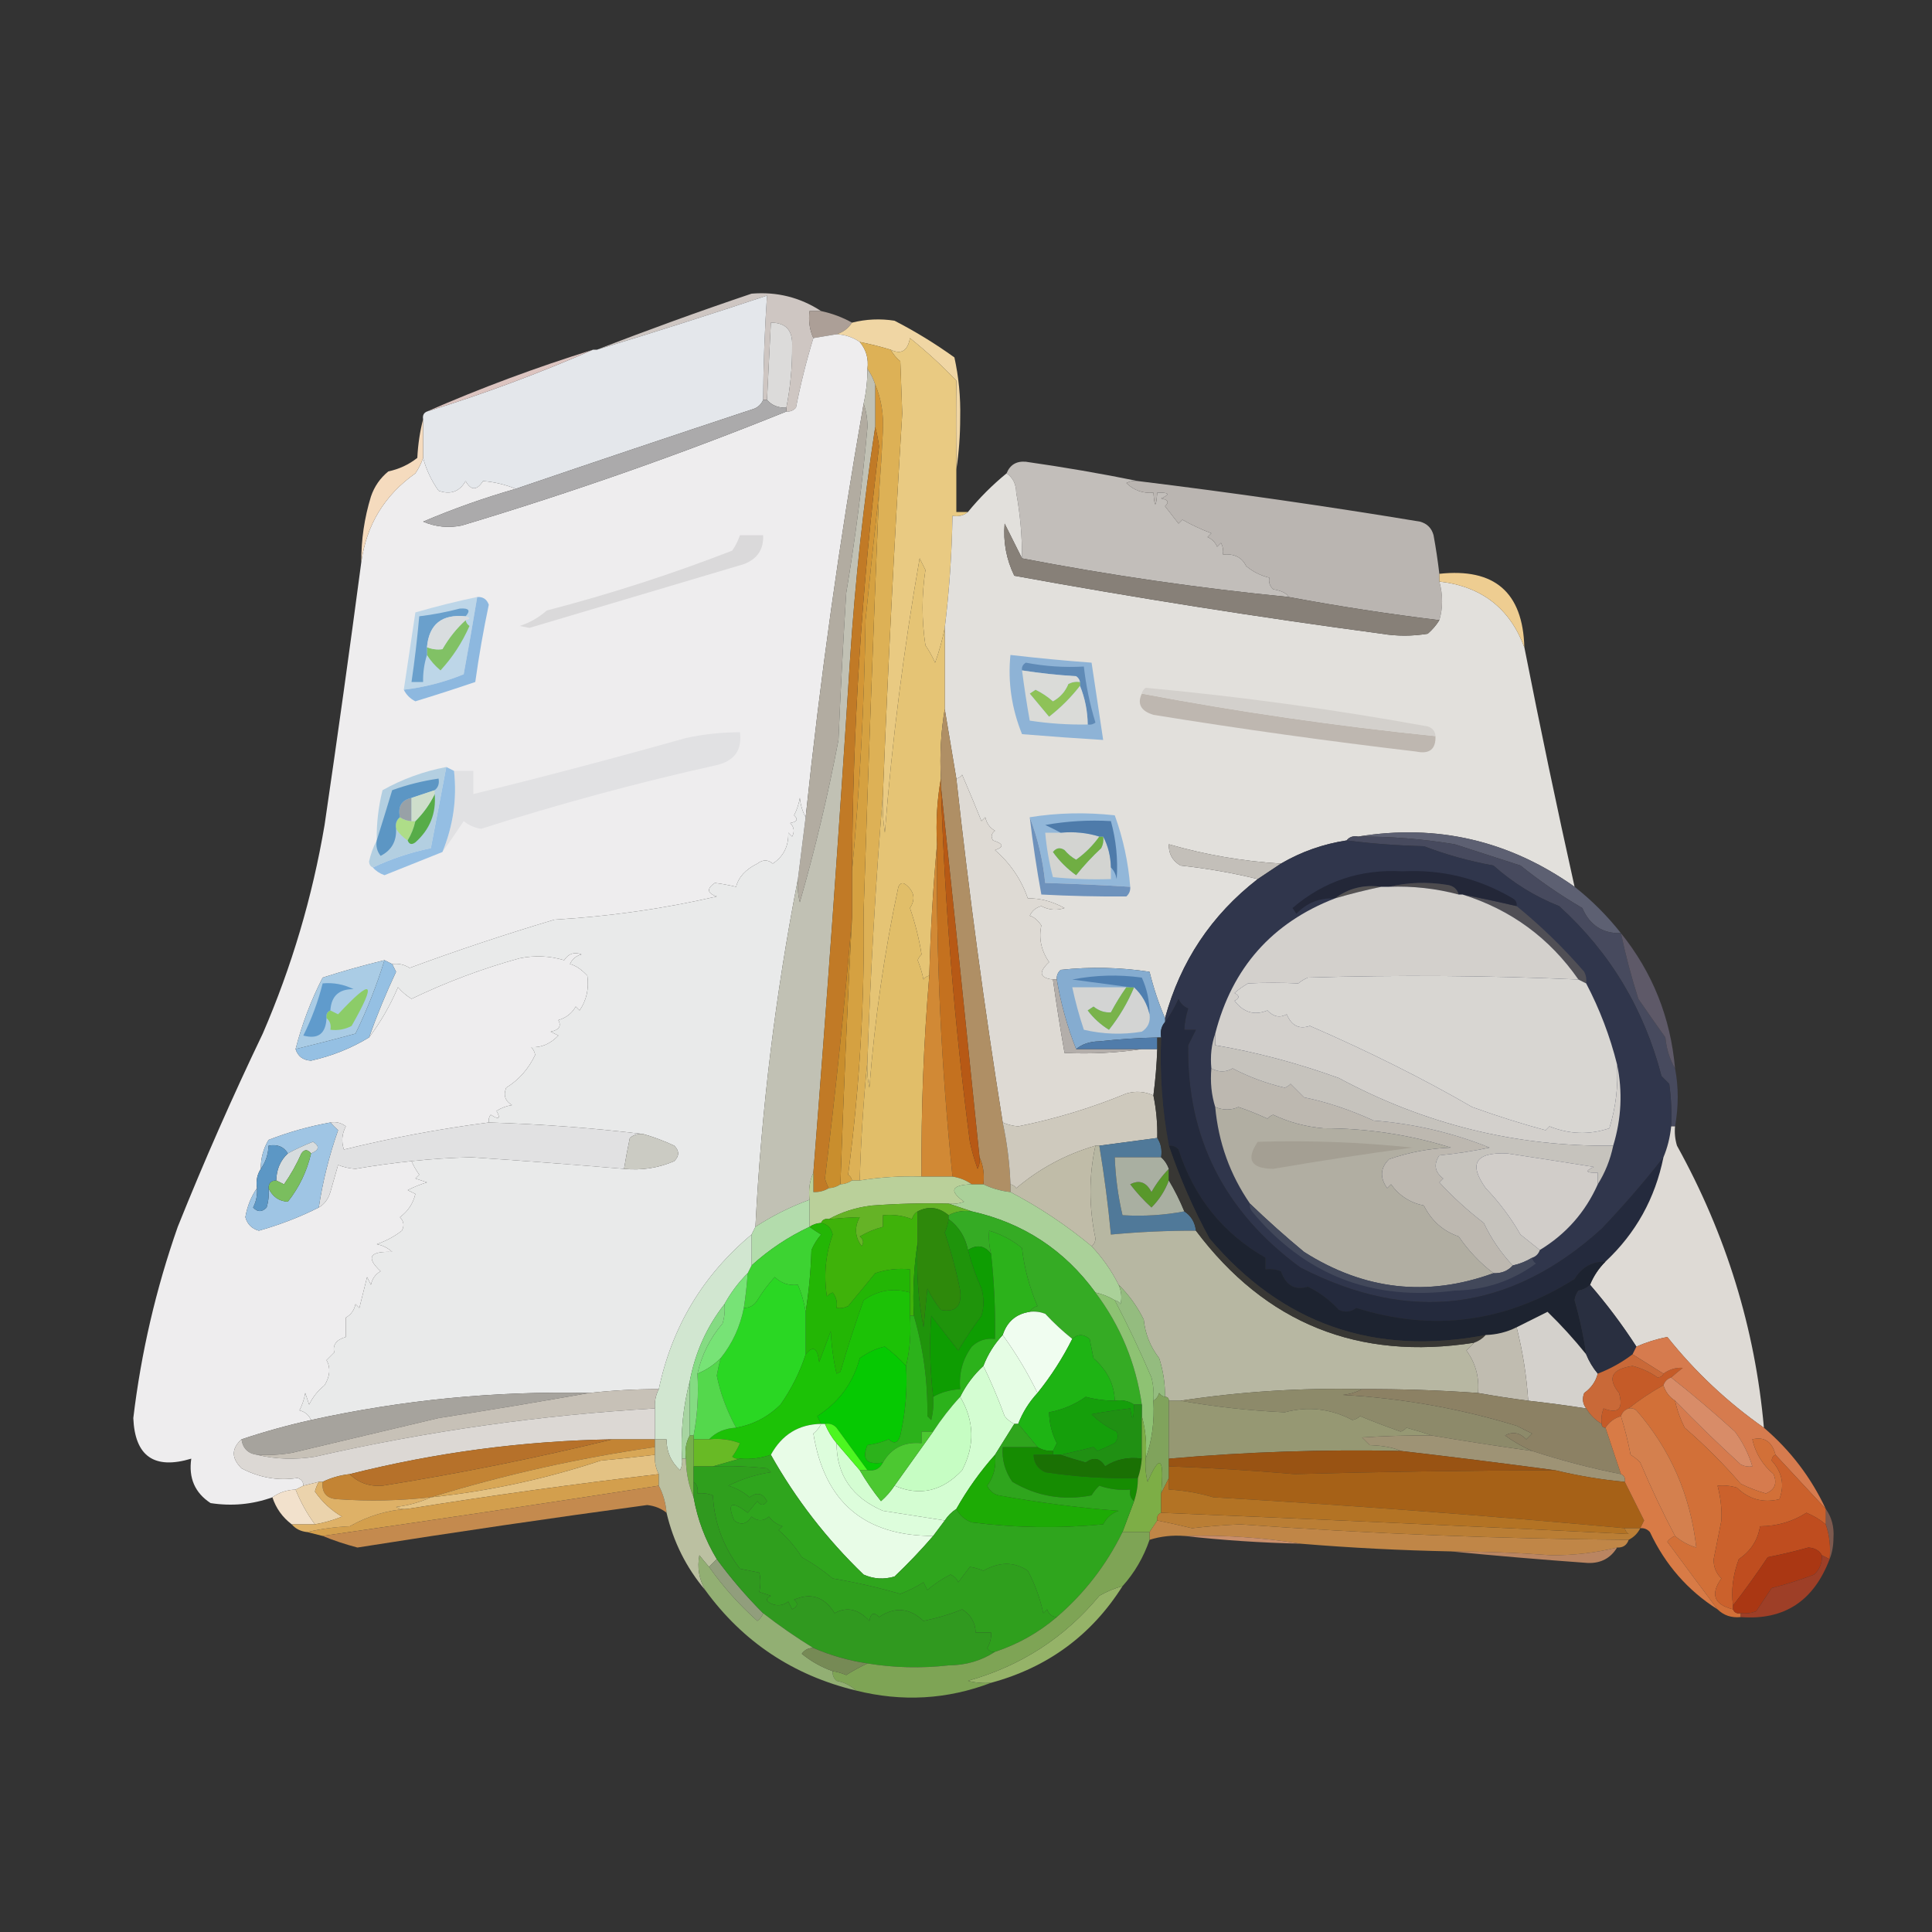<?xml version="1.0" encoding="UTF-8"?>
<!DOCTYPE svg PUBLIC "-//W3C//DTD SVG 1.1//EN" "http://www.w3.org/Graphics/SVG/1.1/DTD/svg11.dtd">
<svg xmlns="http://www.w3.org/2000/svg" version="1.1" width="500px" height="500px" style="shape-rendering:geometricPrecision; text-rendering:geometricPrecision; image-rendering:optimizeQuality; fill-rule:evenodd; clip-rule:evenodd" xmlns:xlink="http://www.w3.org/1999/xlink">
<rect width="100%" height="100%" fill="#333333" stroke="none"/>
<g><path style="opacity:1" fill="#cec6c2" d="M 212.5,80.5 C 211.5,80.5 210.5,80.5 209.5,80.5C 209.198,83.059 209.532,85.393 210.5,87.5C 208.691,93.402 207.191,99.402 206,105.5C 205.329,106.252 204.496,106.586 203.5,106.5C 203.5,106.167 203.5,105.833 203.5,105.5C 204.549,100.2 205.049,94.867 205,89.5C 205.185,85.489 203.352,83.489 199.5,83.5C 199.167,90.167 198.833,96.833 198.5,103.5C 198.167,103.5 197.833,103.5 197.5,103.5C 197.56,94.487 197.893,85.487 198.5,76.5C 183.889,81.371 169.222,86.037 154.5,90.5C 167.62,85.401 180.954,80.568 194.5,76C 201.056,75.454 207.056,76.954 212.5,80.5 Z"/></g>
<g><path style="opacity:1" fill="#ac9f97" d="M 212.5,80.5 C 215.397,81.129 218.064,82.129 220.5,83.5C 219.552,84.978 218.219,85.978 216.5,86.5C 214.5,86.833 212.5,87.167 210.5,87.5C 209.532,85.393 209.198,83.059 209.5,80.5C 210.5,80.5 211.5,80.5 212.5,80.5 Z"/></g>
<g><path style="opacity:1" fill="#f0d6a4" d="M 247.5,121.5 C 247.419,113.653 247.419,105.986 247.5,98.5C 243.782,94.615 239.782,90.948 235.5,87.5C 234.897,90.828 233.23,91.828 230.5,90.5C 227.885,89.709 225.218,89.043 222.5,88.5C 220.703,87.27 218.703,86.604 216.5,86.5C 218.219,85.978 219.552,84.978 220.5,83.5C 224.131,82.588 227.797,82.421 231.5,83C 236.917,85.79 242.084,88.957 247,92.5C 248.116,97.558 248.616,102.725 248.5,108C 248.499,112.68 248.166,117.18 247.5,121.5 Z"/></g>
<g><path style="opacity:1" fill="#eeedee" d="M 216.5,86.5 C 218.703,86.604 220.703,87.27 222.5,88.5C 224.168,90.479 224.834,92.812 224.5,95.5C 224.492,98.545 224.159,101.545 223.5,104.5C 217.26,139.993 212.26,175.66 208.5,211.5C 207.698,210.048 207.198,208.382 207,206.5C 206.727,208.101 206.227,209.601 205.5,211C 206.634,212.016 206.301,212.683 204.5,213C 205.517,214.049 205.684,215.216 205,216.5C 204.667,216.167 204.333,215.833 204,215.5C 204.122,218.966 202.789,221.632 200,223.5C 198.75,222.427 197.416,222.427 196,223.5C 192.956,225.008 191.123,227.008 190.5,229.5C 188.632,229.054 186.799,228.721 185,228.5C 182.833,230 183,231.167 185.5,232C 171.764,235.168 157.764,237.168 143.5,238C 130.874,241.764 118.374,245.931 106,250.5C 104.644,249.62 103.144,249.286 101.5,249.5C 100.833,249.167 100.167,248.833 99.5,248.5C 94.121,249.81 88.788,251.31 83.5,253C 80.474,258.913 78.14,265.08 76.5,271.5C 77.078,273.38 78.412,274.38 80.5,274.5C 85.907,273.289 90.907,271.289 95.5,268.5C 98.455,264.61 100.955,260.277 103,255.5C 104.019,256.687 105.186,257.687 106.5,258.5C 115.514,254.16 124.848,250.66 134.5,248C 138.423,247.207 142.256,247.374 146,248.5C 147.133,246.789 148.633,246.289 150.5,247C 149.09,247.368 148.09,248.201 147.5,249.5C 148.909,249.822 150.409,250.822 152,252.5C 152.464,255.853 151.797,258.853 150,261.5C 149.667,261.167 149.333,260.833 149,260.5C 147.992,262.259 146.492,263.426 144.5,264C 145.345,265.558 144.679,266.558 142.5,267C 143.167,267.333 143.833,267.667 144.5,268C 142.408,270.165 140.074,271.165 137.5,271C 138.022,271.561 138.355,272.228 138.5,273C 136.789,276.632 134.289,279.466 131,281.5C 130.217,283.433 130.717,284.933 132.5,286C 131.062,286.219 129.729,286.719 128.5,287.5C 129.629,289.529 129.129,289.863 127,288.5C 126.536,289.094 126.369,289.761 126.5,290.5C 113.832,292.138 101.332,294.472 89,297.5C 88.313,295.432 88.48,293.432 89.5,291.5C 88.311,290.571 86.978,290.238 85.5,290.5C 80.046,291.483 74.713,292.983 69.5,295C 68.133,297.301 67.466,299.801 67.5,302.5C 66.549,303.919 66.216,305.585 66.5,307.5C 64.982,309.681 63.982,312.181 63.5,315C 64,316.833 65.167,318 67,318.5C 72.463,316.962 77.629,314.962 82.5,312.5C 83.943,311.665 84.943,310.332 85.5,308.5C 86.167,306.167 86.833,303.833 87.5,301.5C 88.939,302.063 90.439,302.397 92,302.5C 96.82,301.669 101.653,301.002 106.5,300.5C 107.028,301.721 107.695,302.887 108.5,304C 108.167,304.333 107.833,304.667 107.5,305C 108.5,305.333 109.5,305.667 110.5,306C 108.892,306.469 107.225,307.135 105.5,308C 106.167,308.333 106.833,308.667 107.5,309C 106.891,311.51 105.558,313.51 103.5,315C 104.517,316.049 104.684,317.216 104,318.5C 102.114,319.978 99.948,321.145 97.5,322C 99.044,322.29 100.377,322.956 101.5,324C 95.656,323.763 94.656,325.43 98.5,329C 97.151,329.772 96.318,330.939 96,332.5C 95.667,331.833 95.333,331.167 95,330.5C 94.333,333.167 93.667,335.833 93,338.5C 92.667,338.167 92.333,337.833 92,337.5C 91.682,339.061 90.849,340.228 89.5,341C 89.5,342.667 89.5,344.333 89.5,346C 87.041,346.724 86.041,348.057 86.5,350C 85.833,350.667 85.167,351.333 84.5,352C 85.598,353.973 85.431,356.14 84,358.5C 82.287,359.878 80.953,361.545 80,363.5C 79.667,362.5 79.333,361.5 79,360.5C 78.727,362.101 78.227,363.601 77.5,365C 78.942,365.377 79.942,366.21 80.5,367.5C 74.416,368.854 68.416,370.521 62.5,372.5C 59.86,374.879 59.86,377.379 62.5,380C 67.148,382.437 71.982,383.271 77,382.5C 78.03,382.836 78.53,383.503 78.5,384.5C 77.833,384.833 77.167,385.167 76.5,385.5C 74.214,385.595 72.214,386.262 70.5,387.5C 65.334,389.349 60,389.849 54.5,389C 50.437,386.342 48.771,382.509 49.5,377.5C 39.913,380.382 34.913,376.882 34.5,367C 36.52,350.086 40.353,333.586 46,317.5C 52.784,300.599 60.117,283.932 68,267.5C 75.503,250.158 80.836,232.158 84,213.5C 87.347,190.711 90.513,168.045 93.5,145.5C 94.836,135.832 99.503,128.165 107.5,122.5C 108.362,121.234 109.029,119.901 109.5,118.5C 110.309,121.543 111.642,124.376 113.5,127C 116.579,128.09 118.912,127.257 120.5,124.5C 121.894,126.984 123.394,126.984 125,124.5C 127.772,124.693 130.606,125.36 133.5,126.5C 125.301,128.844 117.301,131.677 109.5,135C 112.738,136.368 116.072,136.701 119.5,136C 148.077,127.421 176.077,117.588 203.5,106.5C 204.496,106.586 205.329,106.252 206,105.5C 207.191,99.402 208.691,93.402 210.5,87.5C 212.5,87.167 214.5,86.833 216.5,86.5 Z"/></g>
<g><path style="opacity:1" fill="#dcdbda" d="M 203.5,105.5 C 201.447,105.598 199.78,104.931 198.5,103.5C 198.833,96.833 199.167,90.167 199.5,83.5C 203.352,83.489 205.185,85.489 205,89.5C 205.049,94.867 204.549,100.2 203.5,105.5 Z"/></g>
<g><path style="opacity:1" fill="#e4e7eb" d="M 197.5,103.5 C 196.942,104.79 195.942,105.623 194.5,106C 174.101,112.744 153.768,119.577 133.5,126.5C 130.606,125.36 127.772,124.693 125,124.5C 123.394,126.984 121.894,126.984 120.5,124.5C 118.912,127.257 116.579,128.09 113.5,127C 111.642,124.376 110.309,121.543 109.5,118.5C 109.5,115.167 109.5,111.833 109.5,108.5C 109.328,107.508 109.662,106.842 110.5,106.5C 125.251,101.921 139.584,96.588 153.5,90.5C 153.833,90.5 154.167,90.5 154.5,90.5C 169.222,86.037 183.889,81.371 198.5,76.5C 197.893,85.487 197.56,94.487 197.5,103.5 Z"/></g>
<g><path style="opacity:0.999" fill="#e9ca82" d="M 247.5,121.5 C 247.5,125.167 247.5,128.833 247.5,132.5C 248.5,132.5 249.5,132.5 250.5,132.5C 249.432,133.434 248.099,133.768 246.5,133.5C 246.342,143.215 245.676,152.881 244.5,162.5C 243.907,165.5 243.074,168.5 242,171.5C 241.293,169.919 240.46,168.419 239.5,167C 238.519,160.509 238.519,154.009 239.5,147.5C 239,146.5 238.5,145.5 238,144.5C 233.883,167.997 230.883,191.663 229,215.5C 228.502,212.183 228.335,208.85 228.5,205.5C 229.802,172.65 231.469,139.816 233.5,107C 233.333,102.5 233.167,98 233,93.5C 231.955,92.627 231.122,91.627 230.5,90.5C 233.23,91.828 234.897,90.828 235.5,87.5C 239.782,90.948 243.782,94.615 247.5,98.5C 247.419,105.986 247.419,113.653 247.5,121.5 Z"/></g>
<g><path style="opacity:1" fill="#dcc4c0" d="M 153.5,90.5 C 139.584,96.588 125.251,101.921 110.5,106.5C 124.416,100.412 138.749,95.079 153.5,90.5 Z"/></g>
<g><path style="opacity:1" fill="#abaaab" d="M 197.5,103.5 C 197.833,103.5 198.167,103.5 198.5,103.5C 199.78,104.931 201.447,105.598 203.5,105.5C 203.5,105.833 203.5,106.167 203.5,106.5C 176.077,117.588 148.077,127.421 119.5,136C 116.072,136.701 112.738,136.368 109.5,135C 117.301,131.677 125.301,128.844 133.5,126.5C 153.768,119.577 174.101,112.744 194.5,106C 195.942,105.623 196.942,104.79 197.5,103.5 Z"/></g>
<g><path style="opacity:1" fill="#c2beba" d="M 294.5,124.5 C 293.448,124.351 292.448,124.517 291.5,125C 293.441,126.903 295.774,127.736 298.5,127.5C 298.833,131.5 299.167,131.5 299.5,127.5C 302.598,127.413 302.932,127.913 300.5,129C 302.301,129.317 302.634,129.984 301.5,131C 302.667,132.5 303.833,134 305,135.5C 305.333,135.167 305.667,134.833 306,134.5C 308.398,135.856 310.898,137.023 313.5,138C 313.167,138.333 312.833,138.667 312.5,139C 313.667,139.5 314.5,140.333 315,141.5C 315.333,141.167 315.667,140.833 316,140.5C 316.483,141.448 316.649,142.448 316.5,143.5C 319.44,143.252 321.44,144.252 322.5,146.5C 324.302,147.986 326.302,148.986 328.5,149.5C 328.281,150.675 328.614,151.675 329.5,152.5C 331.707,152.891 333.04,153.558 333.5,154.5C 310.295,152.225 287.295,148.892 264.5,144.5C 264.529,138.79 264.029,133.123 263,127.5C 262.95,125.256 262.117,123.589 260.5,122.5C 261.392,120.286 263.058,119.286 265.5,119.5C 275.353,120.903 285.019,122.57 294.5,124.5 Z"/></g>
<g><path style="opacity:1" fill="#f5dbbe" d="M 109.5,108.5 C 109.5,111.833 109.5,115.167 109.5,118.5C 109.029,119.901 108.362,121.234 107.5,122.5C 99.503,128.165 94.836,135.832 93.5,145.5C 93.466,139.704 94.299,134.037 96,128.5C 96.883,125.898 98.383,123.731 100.5,122C 103.308,121.402 105.808,120.235 108,118.5C 108.179,114.975 108.679,111.641 109.5,108.5 Z"/></g>
<g><path style="opacity:1" fill="#bab5b1" d="M 294.5,124.5 C 318.899,127.486 343.232,130.986 367.5,135C 369.333,135.5 370.5,136.667 371,138.5C 371.61,141.827 372.11,145.161 372.5,148.5C 372.5,149.167 372.5,149.833 372.5,150.5C 373.444,153.999 373.444,157.332 372.5,160.5C 359.306,158.896 346.306,156.896 333.5,154.5C 333.04,153.558 331.707,152.891 329.5,152.5C 328.614,151.675 328.281,150.675 328.5,149.5C 326.302,148.986 324.302,147.986 322.5,146.5C 321.44,144.252 319.44,143.252 316.5,143.5C 316.649,142.448 316.483,141.448 316,140.5C 315.667,140.833 315.333,141.167 315,141.5C 314.5,140.333 313.667,139.5 312.5,139C 312.833,138.667 313.167,138.333 313.5,138C 310.898,137.023 308.398,135.856 306,134.5C 305.667,134.833 305.333,135.167 305,135.5C 303.833,134 302.667,132.5 301.5,131C 302.634,129.984 302.301,129.317 300.5,129C 302.932,127.913 302.598,127.413 299.5,127.5C 299.167,131.5 298.833,131.5 298.5,127.5C 295.774,127.736 293.441,126.903 291.5,125C 292.448,124.517 293.448,124.351 294.5,124.5 Z"/></g>
<g><path style="opacity:1" fill="#e2e0dc" d="M 260.5,122.5 C 262.117,123.589 262.95,125.256 263,127.5C 264.029,133.123 264.529,138.79 264.5,144.5C 263.279,142.058 261.779,139.058 260,135.5C 259.595,140.239 260.429,144.739 262.5,149C 294.04,154.744 325.707,159.744 357.5,164C 361.5,164.667 365.5,164.667 369.5,164C 370.71,162.961 371.71,161.794 372.5,160.5C 373.444,157.332 373.444,153.999 372.5,150.5C 383.376,151.723 390.71,157.389 394.5,167.5C 398.581,188.241 402.915,208.908 407.5,229.5C 390.552,217.512 371.885,213.179 351.5,216.5C 350.209,216.263 349.209,216.596 348.5,217.5C 342.406,218.435 336.739,220.435 331.5,223.5C 321.606,222.89 311.94,221.224 302.5,218.5C 302.393,220.903 303.393,222.736 305.5,224C 312.378,224.746 319.045,225.912 325.5,227.5C 313.507,236.815 305.507,248.815 301.5,263.5C 299.877,259.71 298.544,255.71 297.5,251.5C 289.855,250.335 282.188,250.169 274.5,251C 273.748,251.671 273.414,252.504 273.5,253.5C 273.167,253.5 272.833,253.5 272.5,253.5C 269.029,253.101 268.696,251.601 271.5,249C 269.455,246.005 268.788,242.838 269.5,239.5C 268.535,238.086 267.535,237.253 266.5,237C 267.098,235.699 268.098,234.865 269.5,234.5C 271.432,235.52 273.432,235.687 275.5,235C 272.307,233.262 269.141,232.429 266,232.5C 264.292,227.588 261.458,223.421 257.5,220C 259.901,219.195 259.734,218.362 257,217.5C 256.383,216.551 256.549,215.718 257.5,215C 256.151,214.228 255.318,213.061 255,211.5C 254.667,211.833 254.333,212.167 254,212.5C 252.517,208.813 250.851,204.813 249,200.5C 248.617,201.056 248.117,201.389 247.5,201.5C 246.501,195.509 245.501,189.509 244.5,183.5C 244.5,176.5 244.5,169.5 244.5,162.5C 245.676,152.881 246.342,143.215 246.5,133.5C 248.099,133.768 249.432,133.434 250.5,132.5C 253.5,128.833 256.833,125.5 260.5,122.5 Z"/></g>
<g><path style="opacity:1" fill="#dad9da" d="M 191.5,138.5 C 193.5,138.5 195.5,138.5 197.5,138.5C 197.673,142.17 196.007,144.67 192.5,146C 173.987,151.505 155.487,157.005 137,162.5C 136.167,162.333 135.333,162.167 134.5,162C 137.115,161.145 139.448,159.812 141.5,158C 157.82,153.755 173.82,148.588 189.5,142.5C 190.362,141.234 191.029,139.901 191.5,138.5 Z"/></g>
<g><path style="opacity:1" fill="#878078" d="M 264.5,144.5 C 287.295,148.892 310.295,152.225 333.5,154.5C 346.306,156.896 359.306,158.896 372.5,160.5C 371.71,161.794 370.71,162.961 369.5,164C 365.5,164.667 361.5,164.667 357.5,164C 325.707,159.744 294.04,154.744 262.5,149C 260.429,144.739 259.595,140.239 260,135.5C 261.779,139.058 263.279,142.058 264.5,144.5 Z"/></g>
<g><path style="opacity:0.997" fill="#eecd91" d="M 372.5,148.5 C 386.766,146.95 394.1,153.283 394.5,167.5C 390.71,157.389 383.376,151.723 372.5,150.5C 372.5,149.833 372.5,149.167 372.5,148.5 Z"/></g>
<g><path style="opacity:1" fill="#bdd6e8" d="M 123.5,154.5 C 122.401,161.162 121.235,167.829 120,174.5C 115.029,176.535 109.862,177.868 104.5,178.5C 105.5,171.836 106.5,165.169 107.5,158.5C 112.778,156.963 118.112,155.63 123.5,154.5 Z"/></g>
<g><path style="opacity:1" fill="#81c165" d="M 120.5,160.5 C 120.611,161.117 120.944,161.617 121.5,162C 119.611,166.29 117.111,170.123 114,173.5C 112.588,172.314 111.421,170.981 110.5,169.5C 110.5,168.833 110.5,168.167 110.5,167.5C 111.847,168.028 113.181,168.195 114.5,168C 116.178,165.086 118.178,162.586 120.5,160.5 Z"/></g>
<g><path style="opacity:1" fill="#6aa0cc" d="M 120.5,159.5 C 114.358,158.882 111.025,161.548 110.5,167.5C 110.5,168.167 110.5,168.833 110.5,169.5C 109.781,171.764 109.448,174.097 109.5,176.5C 108.5,176.5 107.5,176.5 106.5,176.5C 107.328,170.855 107.994,165.188 108.5,159.5C 112.034,159.076 115.534,158.409 119,157.5C 121.359,157.324 121.859,157.991 120.5,159.5 Z"/></g>
<g><path style="opacity:1" fill="#d9dddf" d="M 120.5,159.5 C 121.833,159.833 121.833,160.167 120.5,160.5C 118.178,162.586 116.178,165.086 114.5,168C 113.181,168.195 111.847,168.028 110.5,167.5C 111.025,161.548 114.358,158.882 120.5,159.5 Z"/></g>
<g><path style="opacity:1" fill="#8db8df" d="M 123.5,154.5 C 124.995,154.415 125.995,155.081 126.5,156.5C 125.103,163.111 123.936,169.777 123,176.5C 117.88,178.24 112.713,179.907 107.5,181.5C 106.145,180.812 105.145,179.812 104.5,178.5C 109.862,177.868 115.029,176.535 120,174.5C 121.235,167.829 122.401,161.162 123.5,154.5 Z"/></g>
<g><path style="opacity:1" fill="#8eb3d6" d="M 261.5,169.5 C 268.484,170.313 275.484,170.98 282.5,171.5C 283.5,178.167 284.5,184.833 285.5,191.5C 278.5,191.077 271.5,190.577 264.5,190C 261.802,183.326 260.802,176.492 261.5,169.5 Z"/></g>
<g><path style="opacity:1" fill="#5f8ab6" d="M 281.5,187.5 C 281.46,184.012 280.793,180.679 279.5,177.5C 279.5,177.167 279.5,176.833 279.5,176.5C 279.389,175.883 279.056,175.383 278.5,175C 273.785,174.719 269.118,174.219 264.5,173.5C 264.369,172.624 264.702,171.957 265.5,171.5C 270.435,172.448 275.435,172.781 280.5,172.5C 281.057,177.45 282.057,182.283 283.5,187C 282.906,187.464 282.239,187.631 281.5,187.5 Z"/></g>
<g><path style="opacity:1" fill="#d39636" d="M 226.5,99.5 C 228.055,103.203 228.722,107.203 228.5,111.5C 228.24,116.844 227.907,122.177 227.5,127.5C 226.273,138.341 225.106,149.341 224,160.5C 223.681,182.37 222.515,204.037 220.5,225.5C 220.695,188.688 223.029,152.021 227.5,115.5C 227.272,113.793 226.938,112.126 226.5,110.5C 226.5,106.833 226.5,103.167 226.5,99.5 Z"/></g>
<g><path style="opacity:1" fill="#8ec258" d="M 279.5,176.5 C 279.5,176.833 279.5,177.167 279.5,177.5C 277.215,180.452 274.548,183.118 271.5,185.5C 269.844,183.54 268.177,181.54 266.5,179.5C 267,179.167 267.5,178.833 268,178.5C 269.626,179.289 271.126,180.289 272.5,181.5C 274.361,180.472 275.695,178.972 276.5,177C 277.448,176.517 278.448,176.351 279.5,176.5 Z"/></g>
<g><path style="opacity:1" fill="#b2aca1" d="M 223.5,104.5 C 224.162,106.304 224.495,108.304 224.5,110.5C 223.213,124.922 221.379,139.256 219,153.5C 218.207,166.16 217.54,178.827 217,191.5C 214.303,205.707 210.969,219.707 207,233.5C 206.505,231.527 206.338,229.527 206.5,227.5C 207.167,222.167 207.833,216.833 208.5,211.5C 212.26,175.66 217.26,139.993 223.5,104.5 Z"/></g>
<g><path style="opacity:1" fill="#dadbd8" d="M 264.5,173.5 C 269.118,174.219 273.785,174.719 278.5,175C 279.056,175.383 279.389,175.883 279.5,176.5C 278.448,176.351 277.448,176.517 276.5,177C 275.695,178.972 274.361,180.472 272.5,181.5C 271.126,180.289 269.626,179.289 268,178.5C 267.5,178.833 267,179.167 266.5,179.5C 268.177,181.54 269.844,183.54 271.5,185.5C 274.548,183.118 277.215,180.452 279.5,177.5C 280.793,180.679 281.46,184.012 281.5,187.5C 276.463,187.587 271.463,187.254 266.5,186.5C 265.725,182.186 265.059,177.853 264.5,173.5 Z"/></g>
<g><path style="opacity:1" fill="#ddb156" d="M 222.5,88.5 C 225.218,89.043 227.885,89.709 230.5,90.5C 231.122,91.627 231.955,92.627 233,93.5C 233.167,98 233.333,102.5 233.5,107C 231.469,139.816 229.802,172.65 228.5,205.5C 226.629,228.316 225.295,251.316 224.5,274.5C 223.473,284.658 222.807,294.991 222.5,305.5C 221.833,305.5 221.167,305.5 220.5,305.5C 220.389,304.883 220.056,304.383 219.5,304C 222.48,281.334 223.814,258.667 223.5,236C 224.664,199.888 225.998,163.722 227.5,127.5C 227.907,122.177 228.24,116.844 228.5,111.5C 228.722,107.203 228.055,103.203 226.5,99.5C 226.011,98.005 225.345,96.671 224.5,95.5C 224.834,92.812 224.168,90.479 222.5,88.5 Z"/></g>
<g><path style="opacity:1" fill="#d5a141" d="M 227.5,127.5 C 225.998,163.722 224.664,199.888 223.5,236C 223.814,258.667 222.48,281.334 219.5,304C 220.056,304.383 220.389,304.883 220.5,305.5C 219.609,306.11 218.609,306.443 217.5,306.5C 218.292,283.491 219.292,260.491 220.5,237.5C 220.5,233.5 220.5,229.5 220.5,225.5C 222.515,204.037 223.681,182.37 224,160.5C 225.106,149.341 226.273,138.341 227.5,127.5 Z"/></g>
<g><path style="opacity:1" fill="#beb7b0" d="M 295.5,179.5 C 320.638,184.244 345.971,187.911 371.5,190.5C 371.625,193.893 369.958,195.226 366.5,194.5C 343.754,191.824 321.087,188.657 298.5,185C 295.253,184.009 294.253,182.175 295.5,179.5 Z"/></g>
<g><path style="opacity:1" fill="#d3d0cc" d="M 371.5,190.5 C 345.971,187.911 320.638,184.244 295.5,179.5C 295.611,178.883 295.944,178.383 296.5,178C 320.942,180.264 345.275,183.597 369.5,188C 370.756,188.417 371.423,189.25 371.5,190.5 Z"/></g>
<g><path style="opacity:1" fill="#e5c475" d="M 244.5,162.5 C 244.5,169.5 244.5,176.5 244.5,183.5C 243.51,189.31 243.177,195.31 243.5,201.5C 242.511,206.975 242.178,212.642 242.5,218.5C 241.476,229.659 240.809,240.992 240.5,252.5C 239.883,252.611 239.383,252.944 239,253.5C 238.654,251.782 238.154,250.115 237.5,248.5C 237.709,247.914 238.043,247.414 238.5,247C 237.858,242.95 236.858,238.95 235.5,235C 236.973,232.767 236.64,230.767 234.5,229C 233.668,228.312 233.002,228.479 232.5,229.5C 228.887,246.354 226.387,263.687 225,281.5C 224.503,279.19 224.337,276.857 224.5,274.5C 225.295,251.316 226.629,228.316 228.5,205.5C 228.335,208.85 228.502,212.183 229,215.5C 230.883,191.663 233.883,167.997 238,144.5C 238.5,145.5 239,146.5 239.5,147.5C 238.519,154.009 238.519,160.509 239.5,167C 240.46,168.419 241.293,169.919 242,171.5C 243.074,168.5 243.907,165.5 244.5,162.5 Z"/></g>
<g><path style="opacity:1" fill="#e1e1e3" d="M 114.5,220.5 C 117.299,213.673 118.299,206.673 117.5,199.5C 119.167,199.5 120.833,199.5 122.5,199.5C 122.5,201.5 122.5,203.5 122.5,205.5C 140.871,200.991 159.204,196.157 177.5,191C 182.118,190.006 186.785,189.506 191.5,189.5C 192.084,194.092 190.084,196.925 185.5,198C 164.924,202.58 144.591,208.08 124.5,214.5C 122.813,214.24 121.313,213.573 120,212.5C 118.172,215.292 116.338,217.959 114.5,220.5 Z"/></g>
<g><path style="opacity:1" fill="#dedad4" d="M 272.5,253.5 C 273.392,259.852 274.392,266.185 275.5,272.5C 282.354,272.824 289.021,272.491 295.5,271.5C 296.833,271.5 298.167,271.5 299.5,271.5C 299.354,275.519 299.021,279.519 298.5,283.5C 296.262,282.463 293.929,282.297 291.5,283C 282.448,286.739 273.115,289.573 263.5,291.5C 262.075,291.377 260.742,291.043 259.5,290.5C 254.771,260.938 250.771,231.271 247.5,201.5C 248.117,201.389 248.617,201.056 249,200.5C 250.851,204.813 252.517,208.813 254,212.5C 254.333,212.167 254.667,211.833 255,211.5C 255.318,213.061 256.151,214.228 257.5,215C 256.549,215.718 256.383,216.551 257,217.5C 259.734,218.362 259.901,219.195 257.5,220C 261.458,223.421 264.292,227.588 266,232.5C 269.141,232.429 272.307,233.262 275.5,235C 273.432,235.687 271.432,235.52 269.5,234.5C 268.098,234.865 267.098,235.699 266.5,237C 267.535,237.253 268.535,238.086 269.5,239.5C 268.788,242.838 269.455,246.005 271.5,249C 268.696,251.601 269.029,253.101 272.5,253.5 Z"/></g>
<g><path style="opacity:1" fill="#e9eaea" d="M 208.5,211.5 C 207.833,216.833 207.167,222.167 206.5,227.5C 200.716,257.106 197.05,287.106 195.5,317.5C 195.167,318.167 194.833,318.833 194.5,319.5C 181.899,330.03 173.899,343.363 170.5,359.5C 164.477,359.502 158.477,359.835 152.5,360.5C 128.193,359.952 104.193,362.285 80.5,367.5C 79.942,366.21 78.942,365.377 77.5,365C 78.227,363.601 78.727,362.101 79,360.5C 79.333,361.5 79.667,362.5 80,363.5C 80.953,361.545 82.287,359.878 84,358.5C 85.431,356.14 85.598,353.973 84.5,352C 85.167,351.333 85.833,350.667 86.5,350C 86.041,348.057 87.041,346.724 89.5,346C 89.5,344.333 89.5,342.667 89.5,341C 90.849,340.228 91.682,339.061 92,337.5C 92.333,337.833 92.667,338.167 93,338.5C 93.667,335.833 94.333,333.167 95,330.5C 95.333,331.167 95.667,331.833 96,332.5C 96.318,330.939 97.151,329.772 98.5,329C 94.656,325.43 95.656,323.763 101.5,324C 100.377,322.956 99.044,322.29 97.5,322C 99.948,321.145 102.114,319.978 104,318.5C 104.684,317.216 104.517,316.049 103.5,315C 105.558,313.51 106.891,311.51 107.5,309C 106.833,308.667 106.167,308.333 105.5,308C 107.225,307.135 108.892,306.469 110.5,306C 109.5,305.667 108.5,305.333 107.5,305C 107.833,304.667 108.167,304.333 108.5,304C 107.695,302.887 107.028,301.721 106.5,300.5C 111.64,299.95 116.807,299.617 122,299.5C 135.178,300.39 148.344,301.39 161.5,302.5C 166.041,302.948 170.374,302.281 174.5,300.5C 175.833,299.167 175.833,297.833 174.5,296.5C 171.806,295.246 169.139,294.246 166.5,293.5C 153.36,291.915 140.027,290.915 126.5,290.5C 126.369,289.761 126.536,289.094 127,288.5C 129.129,289.863 129.629,289.529 128.5,287.5C 129.729,286.719 131.062,286.219 132.5,286C 130.717,284.933 130.217,283.433 131,281.5C 134.289,279.466 136.789,276.632 138.5,273C 138.355,272.228 138.022,271.561 137.5,271C 140.074,271.165 142.408,270.165 144.5,268C 143.833,267.667 143.167,267.333 142.5,267C 144.679,266.558 145.345,265.558 144.5,264C 146.492,263.426 147.992,262.259 149,260.5C 149.333,260.833 149.667,261.167 150,261.5C 151.797,258.853 152.464,255.853 152,252.5C 150.409,250.822 148.909,249.822 147.5,249.5C 148.09,248.201 149.09,247.368 150.5,247C 148.633,246.289 147.133,246.789 146,248.5C 142.256,247.374 138.423,247.207 134.5,248C 124.848,250.66 115.514,254.16 106.5,258.5C 105.186,257.687 104.019,256.687 103,255.5C 100.955,260.277 98.455,264.61 95.5,268.5C 97.542,262.745 99.875,257.078 102.5,251.5C 102.137,250.817 101.804,250.15 101.5,249.5C 103.144,249.286 104.644,249.62 106,250.5C 118.374,245.931 130.874,241.764 143.5,238C 157.764,237.168 171.764,235.168 185.5,232C 183,231.167 182.833,230 185,228.5C 186.799,228.721 188.632,229.054 190.5,229.5C 191.123,227.008 192.956,225.008 196,223.5C 197.416,222.427 198.75,222.427 200,223.5C 202.789,221.632 204.122,218.966 204,215.5C 204.333,215.833 204.667,216.167 205,216.5C 205.684,215.216 205.517,214.049 204.5,213C 206.301,212.683 206.634,212.016 205.5,211C 206.227,209.601 206.727,208.101 207,206.5C 207.198,208.382 207.698,210.048 208.5,211.5 Z"/></g>
<g><path style="opacity:1" fill="#b3cfe1" d="M 115.5,198.5 C 114.169,205.478 112.835,212.478 111.5,219.5C 106.216,220.595 101.216,222.261 96.5,224.5C 95.903,224.265 95.57,223.765 95.5,223C 95.954,220.97 96.62,219.137 97.5,217.5C 97.425,213.103 97.925,208.77 99,204.5C 104.14,201.619 109.64,199.619 115.5,198.5 Z"/></g>
<g><path style="opacity:1" fill="#aedd88" d="M 103.5,211.5 C 104.391,212.11 105.391,212.443 106.5,212.5C 106.833,212.5 107.167,212.5 107.5,212.5C 107.107,214.284 106.441,215.95 105.5,217.5C 104.272,216.694 103.272,215.694 102.5,214.5C 102.263,213.209 102.596,212.209 103.5,211.5 Z"/></g>
<g><path style="opacity:1" fill="#57ac48" d="M 112.5,205.5 C 112.915,210.503 111.248,214.67 107.5,218C 106.563,218.692 105.897,218.525 105.5,217.5C 106.441,215.95 107.107,214.284 107.5,212.5C 109.584,210.424 111.251,208.09 112.5,205.5 Z"/></g>
<g><path style="opacity:1" fill="#98a1a7" d="M 106.5,206.5 C 106.5,208.5 106.5,210.5 106.5,212.5C 105.391,212.443 104.391,212.11 103.5,211.5C 102.916,208.715 103.916,207.048 106.5,206.5 Z"/></g>
<g><path style="opacity:1" fill="#5c96c4" d="M 112.5,204.5 C 110.5,205.167 108.5,205.833 106.5,206.5C 103.916,207.048 102.916,208.715 103.5,211.5C 102.596,212.209 102.263,213.209 102.5,214.5C 102.651,217.738 101.318,220.071 98.5,221.5C 97.571,220.311 97.238,218.978 97.5,217.5C 98.823,213.276 100.156,208.943 101.5,204.5C 105.409,203.085 109.409,202.085 113.5,201.5C 113.737,202.791 113.404,203.791 112.5,204.5 Z"/></g>
<g><path style="opacity:1" fill="#cedecb" d="M 112.5,204.5 C 112.5,204.833 112.5,205.167 112.5,205.5C 111.251,208.09 109.584,210.424 107.5,212.5C 107.167,212.5 106.833,212.5 106.5,212.5C 106.5,210.5 106.5,208.5 106.5,206.5C 108.5,205.833 110.5,205.167 112.5,204.5 Z"/></g>
<g><path style="opacity:1" fill="#5d6072" d="M 351.5,216.5 C 371.885,213.179 390.552,217.512 407.5,229.5C 411.93,232.984 415.93,236.984 419.5,241.5C 414.772,241.625 411.439,239.458 409.5,235C 403.886,231.715 398.552,228.049 393.5,224C 387.811,222.151 382.144,220.318 376.5,218.5C 368.224,217.12 359.891,216.453 351.5,216.5 Z"/></g>
<g><path style="opacity:1" fill="#94bee3" d="M 115.5,198.5 C 116.167,198.833 116.833,199.167 117.5,199.5C 118.299,206.673 117.299,213.673 114.5,220.5C 109.6,222.473 104.6,224.473 99.5,226.5C 98.261,226.058 97.261,225.391 96.5,224.5C 101.216,222.261 106.216,220.595 111.5,219.5C 112.835,212.478 114.169,205.478 115.5,198.5 Z"/></g>
<g><path style="opacity:1" fill="#474a5e" d="M 351.5,216.5 C 359.891,216.453 368.224,217.12 376.5,218.5C 382.144,220.318 387.811,222.151 393.5,224C 398.552,228.049 403.886,231.715 409.5,235C 411.439,239.458 414.772,241.625 419.5,241.5C 420.708,247.223 422.208,252.889 424,258.5C 426.284,261.827 428.618,265.16 431,268.5C 431.279,271.457 432.113,274.123 433.5,276.5C 434.426,281.334 434.426,286.334 433.5,291.5C 433.167,291.5 432.833,291.5 432.5,291.5C 432.665,287.818 432.499,284.152 432,280.5C 431.333,279.833 430.667,279.167 430,278.5C 425.468,261.079 416.635,246.412 403.5,234.5C 397.235,232.017 391.569,228.517 386.5,224C 380.27,222.869 374.27,221.202 368.5,219C 361.654,218.828 354.987,218.328 348.5,217.5C 349.209,216.596 350.209,216.263 351.5,216.5 Z"/></g>
<g><path style="opacity:1" fill="#c3bfb9" d="M 331.5,223.5 C 329.537,224.82 327.537,226.154 325.5,227.5C 319.045,225.912 312.378,224.746 305.5,224C 303.393,222.736 302.393,220.903 302.5,218.5C 311.94,221.224 321.606,222.89 331.5,223.5 Z"/></g>
<g><path style="opacity:1" fill="#92b7d9" d="M 266.5,211.5 C 273.655,210.345 280.988,210.178 288.5,211C 290.656,216.943 291.989,223.11 292.5,229.5C 285.173,229.056 277.84,228.723 270.5,228.5C 269.904,222.542 268.57,216.875 266.5,211.5 Z"/></g>
<g><path style="opacity:1" fill="#d3d4d1" d="M 274.5,215.5 C 278.042,215.187 281.375,215.521 284.5,216.5C 282.882,218.785 280.882,220.785 278.5,222.5C 277.354,221.855 276.354,221.022 275.5,220C 274.365,219.251 273.365,219.417 272.5,220.5C 274.167,222.833 276.167,224.833 278.5,226.5C 280.483,224.016 282.65,221.683 285,219.5C 285.483,218.552 285.649,217.552 285.5,216.5C 286.768,218.905 287.435,221.572 287.5,224.5C 287.5,225.5 287.5,226.5 287.5,227.5C 282.489,227.666 277.489,227.499 272.5,227C 271.512,223.255 270.845,219.422 270.5,215.5C 271.833,215.5 273.167,215.5 274.5,215.5 Z"/></g>
<g><path style="opacity:1" fill="#70ae43" d="M 284.5,216.5 C 284.833,216.5 285.167,216.5 285.5,216.5C 285.649,217.552 285.483,218.552 285,219.5C 282.65,221.683 280.483,224.016 278.5,226.5C 276.167,224.833 274.167,222.833 272.5,220.5C 273.365,219.417 274.365,219.251 275.5,220C 276.354,221.022 277.354,221.855 278.5,222.5C 280.882,220.785 282.882,218.785 284.5,216.5 Z"/></g>
<g><path style="opacity:1" fill="#4e7baa" d="M 287.5,224.5 C 287.435,221.572 286.768,218.905 285.5,216.5C 285.167,216.5 284.833,216.5 284.5,216.5C 281.375,215.521 278.042,215.187 274.5,215.5C 273.282,214.839 271.949,214.172 270.5,213.5C 276.128,212.505 281.794,212.171 287.5,212.5C 288.854,217.428 289.354,222.428 289,227.5C 288.768,226.263 288.268,225.263 287.5,224.5 Z"/></g>
<g><path style="opacity:1" fill="#c1c1b4" d="M 224.5,95.5 C 225.345,96.671 226.011,98.005 226.5,99.5C 226.5,103.167 226.5,106.833 226.5,110.5C 223.489,130.261 221.323,150.261 220,170.5C 217.163,214.868 213.997,259.201 210.5,303.5C 209.532,305.607 209.198,307.941 209.5,310.5C 204.566,312.301 199.899,314.634 195.5,317.5C 197.05,287.106 200.716,257.106 206.5,227.5C 206.338,229.527 206.505,231.527 207,233.5C 210.969,219.707 214.303,205.707 217,191.5C 217.54,178.827 218.207,166.16 219,153.5C 221.379,139.256 223.213,124.922 224.5,110.5C 224.495,108.304 224.162,106.304 223.5,104.5C 224.159,101.545 224.492,98.545 224.5,95.5 Z"/></g>
<g><path style="opacity:1" fill="#6e92bc" d="M 266.5,211.5 C 268.57,216.875 269.904,222.542 270.5,228.5C 277.84,228.723 285.173,229.056 292.5,229.5C 292.586,230.496 292.252,231.329 291.5,232C 284.176,232.057 276.843,231.891 269.5,231.5C 268.284,224.868 267.284,218.201 266.5,211.5 Z"/></g>
<g><path style="opacity:1" fill="#c17a26" d="M 226.5,110.5 C 226.938,112.126 227.272,113.793 227.5,115.5C 223.029,152.021 220.695,188.688 220.5,225.5C 220.5,229.5 220.5,233.5 220.5,237.5C 218.618,259.914 216.285,282.414 213.5,305C 213.743,305.902 214.077,306.735 214.5,307.5C 213.292,308.234 211.959,308.567 210.5,308.5C 210.5,306.833 210.5,305.167 210.5,303.5C 213.997,259.201 217.163,214.868 220,170.5C 221.323,150.261 223.489,130.261 226.5,110.5 Z"/></g>
<g><path style="opacity:1" fill="#c98e2d" d="M 220.5,237.5 C 219.292,260.491 218.292,283.491 217.5,306.5C 216.609,307.11 215.609,307.443 214.5,307.5C 214.077,306.735 213.743,305.902 213.5,305C 216.285,282.414 218.618,259.914 220.5,237.5 Z"/></g>
<g><path style="opacity:1" fill="#af8f65" d="M 244.5,183.5 C 245.501,189.509 246.501,195.509 247.5,201.5C 250.771,231.271 254.771,260.938 259.5,290.5C 260.632,295.76 261.299,301.093 261.5,306.5C 261.5,307.167 261.5,307.833 261.5,308.5C 259.035,308.233 256.701,307.566 254.5,306.5C 254.802,303.941 254.468,301.607 253.5,299.5C 250.223,267.347 246.889,235.347 243.5,203.5C 243.5,202.833 243.5,202.167 243.5,201.5C 243.177,195.31 243.51,189.31 244.5,183.5 Z"/></g>
<g><path style="opacity:1" fill="#30364c" d="M 348.5,217.5 C 354.987,218.328 361.654,218.828 368.5,219C 374.27,221.202 380.27,222.869 386.5,224C 391.569,228.517 397.235,232.017 403.5,234.5C 416.635,246.412 425.468,261.079 430,278.5C 430.667,279.167 431.333,279.833 432,280.5C 432.499,284.152 432.665,287.818 432.5,291.5C 432.198,294.373 431.531,297.039 430.5,299.5C 425.547,305.844 420.213,312.01 414.5,318C 390.959,339.357 364.959,342.691 336.5,328C 316.777,313.532 307.111,294.366 307.5,270.5C 308.167,269.167 308.833,267.833 309.5,266.5C 308.5,266.5 307.5,266.5 306.5,266.5C 306.569,264.722 306.903,262.889 307.5,261C 306.333,260.5 305.5,259.667 305,258.5C 304.023,260.706 302.857,262.706 301.5,264.5C 301.5,264.167 301.5,263.833 301.5,263.5C 305.507,248.815 313.507,236.815 325.5,227.5C 327.537,226.154 329.537,224.82 331.5,223.5C 336.739,220.435 342.406,218.435 348.5,217.5 Z"/></g>
<g><path style="opacity:1" fill="#504f55" d="M 378.5,231.5 C 383.119,232.402 387.786,233.402 392.5,234.5C 398.746,239.57 404.579,245.237 410,251.5C 410.483,252.448 410.649,253.448 410.5,254.5C 409.833,254.167 409.167,253.833 408.5,253.5C 401.023,242.758 391.023,235.425 378.5,231.5 Z"/></g>
<g><path style="opacity:1" fill="#232738" d="M 392.5,234.5 C 387.786,233.402 383.119,232.402 378.5,231.5C 378.167,231.5 377.833,231.5 377.5,231.5C 377.119,230.069 376.119,229.236 374.5,229C 369.316,228.184 364.316,228.35 359.5,229.5C 358.833,229.5 358.167,229.5 357.5,229.5C 352.968,228.886 348.968,229.886 345.5,232.5C 341.496,232.326 338.163,233.66 335.5,236.5C 335.167,236 334.833,235.5 334.5,235C 342.611,228.045 352.111,224.878 363,225.5C 373.219,224.976 382.719,227.31 391.5,232.5C 392.298,232.957 392.631,233.624 392.5,234.5 Z"/></g>
<g><path style="opacity:1" fill="#555353" d="M 357.5,229.5 C 353.557,230.312 349.557,231.312 345.5,232.5C 348.968,229.886 352.968,228.886 357.5,229.5 Z"/></g>
<g><path style="opacity:1" fill="#4d4b4e" d="M 359.5,229.5 C 364.316,228.35 369.316,228.184 374.5,229C 376.119,229.236 377.119,230.069 377.5,231.5C 371.622,229.935 365.622,229.268 359.5,229.5 Z"/></g>
<g><path style="opacity:1" fill="#d8d6d2" d="M 408.5,253.5 C 409.167,253.833 409.833,254.167 410.5,254.5C 413.997,261.165 416.664,268.165 418.5,275.5C 418.82,281.162 418.153,286.662 416.5,292C 411.301,293.736 406.134,293.57 401,291.5C 400.667,291.833 400.333,292.167 400,292.5C 393.889,290.869 387.555,288.869 381,286.5C 368.225,279.112 354.225,272.112 339,265.5C 336.241,266.456 334.241,265.456 333,262.5C 331.221,263.479 329.555,263.146 328,261.5C 324.638,262.865 321.805,262.032 319.5,259C 320.833,258.333 320.833,257.667 319.5,257C 320.579,256.044 321.745,255.211 323,254.5C 327.309,254.294 331.642,254.294 336,254.5C 336.75,253.874 337.584,253.374 338.5,253C 362.004,252.295 385.338,252.462 408.5,253.5 Z"/></g>
<g><path style="opacity:1" fill="#c4711f" d="M 243.5,201.5 C 243.5,202.167 243.5,202.833 243.5,203.5C 244.509,234.327 247.009,264.994 251,295.5C 251.511,297.878 252.178,300.212 253,302.5C 253.483,301.552 253.649,300.552 253.5,299.5C 254.468,301.607 254.802,303.941 254.5,306.5C 253.5,306.5 252.5,306.5 251.5,306.5C 250.07,305.463 248.403,304.796 246.5,304.5C 243.564,275.916 242.23,247.25 242.5,218.5C 242.178,212.642 242.511,206.975 243.5,201.5 Z"/></g>
<g><path style="opacity:1" fill="#d3d0cc" d="M 357.5,229.5 C 358.167,229.5 358.833,229.5 359.5,229.5C 365.622,229.268 371.622,229.935 377.5,231.5C 377.833,231.5 378.167,231.5 378.5,231.5C 391.023,235.425 401.023,242.758 408.5,253.5C 385.338,252.462 362.004,252.295 338.5,253C 337.584,253.374 336.75,253.874 336,254.5C 331.642,254.294 327.309,254.294 323,254.5C 321.745,255.211 320.579,256.044 319.5,257C 320.833,257.667 320.833,258.333 319.5,259C 321.805,262.032 324.638,262.865 328,261.5C 329.555,263.146 331.221,263.479 333,262.5C 334.241,265.456 336.241,266.456 339,265.5C 354.225,272.112 368.225,279.112 381,286.5C 387.555,288.869 393.889,290.869 400,292.5C 400.333,292.167 400.667,291.833 401,291.5C 406.134,293.57 411.301,293.736 416.5,292C 418.153,286.662 418.82,281.162 418.5,275.5C 419.962,282.464 419.629,289.464 417.5,296.5C 392.385,296.805 368.719,290.972 346.5,279C 335.791,275.132 325.124,272.299 314.5,270.5C 314.5,269.5 314.5,268.5 314.5,267.5C 318.886,250.453 329.22,238.787 345.5,232.5C 349.557,231.312 353.557,230.312 357.5,229.5 Z"/></g>
<g><path style="opacity:1" fill="#5e5968" d="M 419.5,241.5 C 427.667,251.648 432.334,263.315 433.5,276.5C 432.113,274.123 431.279,271.457 431,268.5C 428.618,265.16 426.284,261.827 424,258.5C 422.208,252.889 420.708,247.223 419.5,241.5 Z"/></g>
<g><path style="opacity:1" fill="#aacce5" d="M 99.5,248.5 C 97.501,254.991 95.001,261.325 92,267.5C 86.848,268.913 81.682,270.246 76.5,271.5C 78.14,265.08 80.474,258.913 83.5,253C 88.788,251.31 94.121,249.81 99.5,248.5 Z"/></g>
<g><path style="opacity:1" fill="#b3aeaa" d="M 272.5,253.5 C 272.833,253.5 273.167,253.5 273.5,253.5C 274.565,259.771 276.232,265.771 278.5,271.5C 284.167,271.5 289.833,271.5 295.5,271.5C 289.021,272.491 282.354,272.824 275.5,272.5C 274.392,266.185 273.392,259.852 272.5,253.5 Z"/></g>
<g><path style="opacity:1" fill="#e1be69" d="M 240.5,252.5 C 239.03,269.796 238.363,287.129 238.5,304.5C 233.12,304.324 227.787,304.658 222.5,305.5C 222.807,294.991 223.473,284.658 224.5,274.5C 224.337,276.857 224.503,279.19 225,281.5C 226.387,263.687 228.887,246.354 232.5,229.5C 233.002,228.479 233.668,228.312 234.5,229C 236.64,230.767 236.973,232.767 235.5,235C 236.858,238.95 237.858,242.95 238.5,247C 238.043,247.414 237.709,247.914 237.5,248.5C 238.154,250.115 238.654,251.782 239,253.5C 239.383,252.944 239.883,252.611 240.5,252.5 Z"/></g>
<g><path style="opacity:1" fill="#b75915" d="M 243.5,203.5 C 246.889,235.347 250.223,267.347 253.5,299.5C 253.649,300.552 253.483,301.552 253,302.5C 252.178,300.212 251.511,297.878 251,295.5C 247.009,264.994 244.509,234.327 243.5,203.5 Z"/></g>
<g><path style="opacity:1" fill="#8ccc68" d="M 84.5,263.5 C 84.328,262.508 84.662,261.842 85.5,261.5C 86.15,261.804 86.817,262.137 87.5,262.5C 96.426,252.922 97.593,253.922 91,265.5C 89.3,266.406 87.467,266.739 85.5,266.5C 85.737,265.209 85.404,264.209 84.5,263.5 Z"/></g>
<g><path style="opacity:1" fill="#609bcc" d="M 85.5,261.5 C 84.662,261.842 84.328,262.508 84.5,263.5C 84.313,267.528 82.313,269.028 78.5,268C 80.664,263.674 82.331,259.174 83.5,254.5C 86.32,254.248 88.987,254.748 91.5,256C 87.734,255.934 85.734,257.767 85.5,261.5 Z"/></g>
<g><path style="opacity:1" fill="#85acd0" d="M 301.5,263.5 C 301.5,263.833 301.5,264.167 301.5,264.5C 300.566,265.568 300.232,266.901 300.5,268.5C 300.167,268.5 299.833,268.5 299.5,268.5C 294.489,268.612 289.489,268.946 284.5,269.5C 282.048,269.539 280.048,270.206 278.5,271.5C 276.232,265.771 274.565,259.771 273.5,253.5C 273.414,252.504 273.748,251.671 274.5,251C 282.188,250.169 289.855,250.335 297.5,251.5C 298.544,255.71 299.877,259.71 301.5,263.5 Z"/></g>
<g><path style="opacity:1" fill="#d3d4d3" d="M 291.5,255.5 C 290.052,257.555 288.719,259.722 287.5,262C 285.893,262.115 284.393,261.615 283,260.5C 282.5,260.833 282,261.167 281.5,261.5C 283.008,263.507 284.842,265.174 287,266.5C 289.694,263.108 291.86,259.441 293.5,255.5C 295.563,257.449 296.896,259.782 297.5,262.5C 297.773,264.451 297.107,265.951 295.5,267C 290.467,267.829 285.467,267.662 280.5,266.5C 279.292,262.878 278.292,259.211 277.5,255.5C 282.167,255.5 286.833,255.5 291.5,255.5 Z"/></g>
<g><path style="opacity:1" fill="#79b34b" d="M 291.5,255.5 C 291.833,255.5 292.167,255.5 292.5,255.5C 292.833,255.5 293.167,255.5 293.5,255.5C 291.86,259.441 289.694,263.108 287,266.5C 284.842,265.174 283.008,263.507 281.5,261.5C 282,261.167 282.5,260.833 283,260.5C 284.393,261.615 285.893,262.115 287.5,262C 288.719,259.722 290.052,257.555 291.5,255.5 Z"/></g>
<g><path style="opacity:1" fill="#4f7fb0" d="M 297.5,262.5 C 296.896,259.782 295.563,257.449 293.5,255.5C 293.167,255.5 292.833,255.5 292.5,255.5C 287.651,254.834 282.651,254.167 277.5,253.5C 283.472,252.336 289.472,252.17 295.5,253C 296.866,255.997 297.533,259.164 297.5,262.5 Z"/></g>
<g><path style="opacity:1" fill="#507caa" d="M 299.5,268.5 C 299.5,269.5 299.5,270.5 299.5,271.5C 298.167,271.5 296.833,271.5 295.5,271.5C 289.833,271.5 284.167,271.5 278.5,271.5C 280.048,270.206 282.048,269.539 284.5,269.5C 289.489,268.946 294.489,268.612 299.5,268.5 Z"/></g>
<g><path style="opacity:1" fill="#95c0e3" d="M 99.5,248.5 C 100.167,248.833 100.833,249.167 101.5,249.5C 101.804,250.15 102.137,250.817 102.5,251.5C 99.875,257.078 97.542,262.745 95.5,268.5C 90.907,271.289 85.907,273.289 80.5,274.5C 78.412,274.38 77.078,273.38 76.5,271.5C 81.682,270.246 86.848,268.913 92,267.5C 95.001,261.325 97.501,254.991 99.5,248.5 Z"/></g>
<g><path style="opacity:1" fill="#242a3d" d="M 430.5,299.5 C 428.341,310.159 423.341,319.159 415.5,326.5C 412.033,326.446 409.366,327.946 407.5,331C 389.725,342.242 370.891,344.742 351,338.5C 349.612,339.554 348.112,339.72 346.5,339C 344.23,336.525 341.563,334.525 338.5,333C 335.117,334.019 332.783,332.685 331.5,329C 330.207,328.51 328.873,328.343 327.5,328.5C 327.5,327.5 327.5,326.5 327.5,325.5C 316.478,319.19 308.978,309.857 305,297.5C 304.329,296.748 303.496,296.414 302.5,296.5C 300.772,287.298 300.105,277.965 300.5,268.5C 300.232,266.901 300.566,265.568 301.5,264.5C 302.857,262.706 304.023,260.706 305,258.5C 305.5,259.667 306.333,260.5 307.5,261C 306.903,262.889 306.569,264.722 306.5,266.5C 307.5,266.5 308.5,266.5 309.5,266.5C 308.833,267.833 308.167,269.167 307.5,270.5C 307.111,294.366 316.777,313.532 336.5,328C 364.959,342.691 390.959,339.357 414.5,318C 420.213,312.01 425.547,305.844 430.5,299.5 Z"/></g>
<g><path style="opacity:1" fill="#d18935" d="M 242.5,218.5 C 242.23,247.25 243.564,275.916 246.5,304.5C 243.833,304.5 241.167,304.5 238.5,304.5C 238.363,287.129 239.03,269.796 240.5,252.5C 240.809,240.992 241.476,229.659 242.5,218.5 Z"/></g>
<g><path style="opacity:1" fill="#cec9bd" d="M 298.5,283.5 C 299.244,287.119 299.577,290.785 299.5,294.5C 294.5,295.167 289.5,295.833 284.5,296.5C 284.167,296.5 283.833,296.5 283.5,296.5C 275.85,298.74 269.016,302.407 263,307.5C 262.617,306.944 262.117,306.611 261.5,306.5C 261.299,301.093 260.632,295.76 259.5,290.5C 260.742,291.043 262.075,291.377 263.5,291.5C 273.115,289.573 282.448,286.739 291.5,283C 293.929,282.297 296.262,282.463 298.5,283.5 Z"/></g>
<g><path style="opacity:1" fill="#e1e1e2" d="M 85.5,290.5 C 86.978,290.238 88.311,290.571 89.5,291.5C 88.48,293.432 88.313,295.432 89,297.5C 101.332,294.472 113.832,292.138 126.5,290.5C 140.027,290.915 153.36,291.915 166.5,293.5C 165.178,293.33 164.011,293.663 163,294.5C 162.433,297.168 161.933,299.834 161.5,302.5C 148.344,301.39 135.178,300.39 122,299.5C 116.807,299.617 111.64,299.95 106.5,300.5C 101.653,301.002 96.82,301.669 92,302.5C 90.439,302.397 88.939,302.063 87.5,301.5C 86.833,303.833 86.167,306.167 85.5,308.5C 84.943,310.332 83.943,311.665 82.5,312.5C 83.538,305.683 85.204,299.016 87.5,292.5C 86.757,291.818 86.091,291.151 85.5,290.5 Z"/></g>
<g><path style="opacity:1" fill="#9fc5e4" d="M 85.5,290.5 C 86.091,291.151 86.757,291.818 87.5,292.5C 85.204,299.016 83.538,305.683 82.5,312.5C 77.629,314.962 72.463,316.962 67,318.5C 65.167,318 64,316.833 63.5,315C 63.982,312.181 64.982,309.681 66.5,307.5C 66.643,309.262 66.309,310.929 65.5,312.5C 66.651,313.731 67.817,313.731 69,312.5C 69.493,310.866 69.66,309.199 69.5,307.5C 70.536,309.722 72.203,310.888 74.5,311C 77.447,307.273 79.447,303.106 80.5,298.5C 82.625,297.632 82.791,296.632 81,295.5C 78.747,296.377 76.581,297.377 74.5,298.5C 73.448,296.744 71.781,296.077 69.5,296.5C 69.405,298.786 68.738,300.786 67.5,302.5C 67.466,299.801 68.133,297.301 69.5,295C 74.713,292.983 80.046,291.483 85.5,290.5 Z"/></g>
<g><path style="opacity:1" fill="#bdb8b0" d="M 313.5,276.5 C 315.391,277.536 317.224,277.536 319,276.5C 323.232,278.722 327.732,280.389 332.5,281.5C 333.086,281.291 333.586,280.957 334,280.5C 335.167,281.667 336.333,282.833 337.5,284C 343.349,285.195 349.349,287.195 355.5,290C 365.93,290.818 375.93,293.151 385.5,297C 381.205,297.912 376.872,298.579 372.5,299C 370.968,301.33 371.302,303.33 373.5,305C 373.167,305.333 372.833,305.667 372.5,306C 376,309.796 379.833,313.296 384,316.5C 385.939,320.596 388.439,324.263 391.5,327.5C 390.22,328.931 388.553,329.598 386.5,329.5C 383.051,326.881 380.051,323.714 377.5,320C 373.444,318.592 370.444,315.925 368.5,312C 364.91,311.258 362.077,309.425 360,306.5C 359.667,306.833 359.333,307.167 359,307.5C 357.047,304.743 357.213,302.243 359.5,300C 364.678,298.202 370.011,297.202 375.5,297C 364.789,293.66 353.789,291.993 342.5,292C 337.944,291.611 333.61,290.445 329.5,288.5C 328.914,288.709 328.414,289.043 328,289.5C 325.566,288.368 323.066,287.368 320.5,286.5C 318.597,287.353 316.597,287.353 314.5,286.5C 313.521,283.375 313.187,280.042 313.5,276.5 Z"/></g>
<g><path style="opacity:1" fill="#c6c3bd" d="M 314.5,267.5 C 314.5,268.5 314.5,269.5 314.5,270.5C 325.124,272.299 335.791,275.132 346.5,279C 368.719,290.972 392.385,296.805 417.5,296.5C 416.733,300.149 415.4,303.482 413.5,306.5C 413.5,305.5 413.5,304.5 413.5,303.5C 410.402,303.587 410.068,303.087 412.5,302C 405.006,300.792 397.506,299.626 390,298.5C 381.838,298.179 380.005,301.179 384.5,307.5C 387.975,311.104 390.975,315.104 393.5,319.5C 395.186,320.857 396.852,322.19 398.5,323.5C 398.167,324.5 397.5,325.167 396.5,325.5C 394.95,326.441 393.284,327.107 391.5,327.5C 388.439,324.263 385.939,320.596 384,316.5C 379.833,313.296 376,309.796 372.5,306C 372.833,305.667 373.167,305.333 373.5,305C 371.302,303.33 370.968,301.33 372.5,299C 376.872,298.579 381.205,297.912 385.5,297C 375.93,293.151 365.93,290.818 355.5,290C 349.349,287.195 343.349,285.195 337.5,284C 336.333,282.833 335.167,281.667 334,280.5C 333.586,280.957 333.086,281.291 332.5,281.5C 327.732,280.389 323.232,278.722 319,276.5C 317.224,277.536 315.391,277.536 313.5,276.5C 313.19,273.287 313.523,270.287 314.5,267.5 Z"/></g>
<g><path style="opacity:1" fill="#d7dcde" d="M 80.5,298.5 C 79.603,297.402 78.77,297.402 78,298.5C 76.753,301.329 75.253,303.995 73.5,306.5C 72.817,306.137 72.15,305.804 71.5,305.5C 71.552,302.654 72.552,300.32 74.5,298.5C 76.581,297.377 78.747,296.377 81,295.5C 82.791,296.632 82.625,297.632 80.5,298.5 Z"/></g>
<g><path style="opacity:1" fill="#cbcbc3" d="M 166.5,293.5 C 169.139,294.246 171.806,295.246 174.5,296.5C 175.833,297.833 175.833,299.167 174.5,300.5C 170.374,302.281 166.041,302.948 161.5,302.5C 161.933,299.834 162.433,297.168 163,294.5C 164.011,293.663 165.178,293.33 166.5,293.5 Z"/></g>
<g><path style="opacity:1" fill="#b1aea2" d="M 314.5,286.5 C 316.597,287.353 318.597,287.353 320.5,286.5C 323.066,287.368 325.566,288.368 328,289.5C 328.414,289.043 328.914,288.709 329.5,288.5C 333.61,290.445 337.944,291.611 342.5,292C 353.789,291.993 364.789,293.66 375.5,297C 370.011,297.202 364.678,298.202 359.5,300C 357.213,302.243 357.047,304.743 359,307.5C 359.333,307.167 359.667,306.833 360,306.5C 362.077,309.425 364.91,311.258 368.5,312C 370.444,315.925 373.444,318.592 377.5,320C 380.051,323.714 383.051,326.881 386.5,329.5C 369.397,335.723 353.063,333.89 337.5,324C 332.665,319.997 327.998,315.83 323.5,311.5C 318.333,304.003 315.333,295.669 314.5,286.5 Z"/></g>
<g><path style="opacity:1" fill="#a49f93" d="M 325.5,295.5 C 338.885,295.097 352.218,295.597 365.5,297C 353.454,298.614 341.454,300.447 329.5,302.5C 323.718,302.421 322.385,300.088 325.5,295.5 Z"/></g>
<g><path style="opacity:1" fill="#d1cdc9" d="M 413.5,306.5 C 410.273,313.727 405.273,319.394 398.5,323.5C 396.852,322.19 395.186,320.857 393.5,319.5C 390.975,315.104 387.975,311.104 384.5,307.5C 380.005,301.179 381.838,298.179 390,298.5C 397.506,299.626 405.006,300.792 412.5,302C 410.068,303.087 410.402,303.587 413.5,303.5C 413.5,304.5 413.5,305.5 413.5,306.5 Z"/></g>
<g><path style="opacity:1" fill="#c0bca8" d="M 283.5,296.5 C 281.781,304.326 281.781,312.326 283.5,320.5C 283.457,321.416 283.124,322.083 282.5,322.5C 275.946,317.064 268.946,312.397 261.5,308.5C 261.5,307.833 261.5,307.167 261.5,306.5C 262.117,306.611 262.617,306.944 263,307.5C 269.016,302.407 275.85,298.74 283.5,296.5 Z"/></g>
<g><path style="opacity:1" fill="#507999" d="M 299.5,294.5 C 300.451,295.919 300.784,297.585 300.5,299.5C 296.5,299.5 292.5,299.5 288.5,299.5C 288.685,304.57 289.352,309.57 290.5,314.5C 296.026,314.821 301.36,314.488 306.5,313.5C 308.25,314.659 309.25,316.326 309.5,318.5C 302.146,318.479 294.813,318.813 287.5,319.5C 286.78,311.793 285.78,304.126 284.5,296.5C 289.5,295.833 294.5,295.167 299.5,294.5 Z"/></g>
<g><path style="opacity:1" fill="#7abe5e" d="M 80.5,298.5 C 79.447,303.106 77.447,307.273 74.5,311C 72.203,310.888 70.536,309.722 69.5,307.5C 69.5,306.167 70.167,305.5 71.5,305.5C 72.15,305.804 72.817,306.137 73.5,306.5C 75.253,303.995 76.753,301.329 78,298.5C 78.77,297.402 79.603,297.402 80.5,298.5 Z"/></g>
<g><path style="opacity:1" fill="#59982b" d="M 302.5,302.5 C 302.5,303.5 302.5,304.5 302.5,305.5C 301.509,308.145 300.009,310.478 298,312.5C 295.982,310.65 294.149,308.65 292.5,306.5C 294.843,305.275 296.677,305.941 298,308.5C 299.277,306.253 300.777,304.253 302.5,302.5 Z"/></g>
<g><path style="opacity:1" fill="#5c97c5" d="M 74.5,298.5 C 72.552,300.32 71.552,302.654 71.5,305.5C 70.167,305.5 69.5,306.167 69.5,307.5C 69.66,309.199 69.493,310.866 69,312.5C 67.817,313.731 66.651,313.731 65.5,312.5C 66.309,310.929 66.643,309.262 66.5,307.5C 66.216,305.585 66.549,303.919 67.5,302.5C 68.738,300.786 69.405,298.786 69.5,296.5C 71.781,296.077 73.448,296.744 74.5,298.5 Z"/></g>
<g><path style="opacity:1" fill="#bad09a" d="M 210.5,303.5 C 210.5,305.167 210.5,306.833 210.5,308.5C 211.959,308.567 213.292,308.234 214.5,307.5C 215.609,307.443 216.609,307.11 217.5,306.5C 218.609,306.443 219.609,306.11 220.5,305.5C 221.167,305.5 221.833,305.5 222.5,305.5C 227.787,304.658 233.12,304.324 238.5,304.5C 241.167,304.5 243.833,304.5 246.5,304.5C 248.403,304.796 250.07,305.463 251.5,306.5C 246.2,306.665 245.534,308.165 249.5,311C 248.207,311.49 246.873,311.657 245.5,311.5C 238.825,311.334 232.158,311.5 225.5,312C 221.509,312.498 217.842,313.665 214.5,315.5C 213.508,315.328 212.842,315.662 212.5,316.5C 211.391,316.557 210.391,316.89 209.5,317.5C 209.5,315.167 209.5,312.833 209.5,310.5C 209.198,307.941 209.532,305.607 210.5,303.5 Z"/></g>
<g><path style="opacity:1" fill="#a9afa1" d="M 300.5,299.5 C 301.401,300.29 302.068,301.29 302.5,302.5C 300.777,304.253 299.277,306.253 298,308.5C 296.677,305.941 294.843,305.275 292.5,306.5C 294.149,308.65 295.982,310.65 298,312.5C 300.009,310.478 301.509,308.145 302.5,305.5C 304.017,308.035 305.35,310.702 306.5,313.5C 301.36,314.488 296.026,314.821 290.5,314.5C 289.352,309.57 288.685,304.57 288.5,299.5C 292.5,299.5 296.5,299.5 300.5,299.5 Z"/></g>
<g><path style="opacity:1" fill="#aad199" d="M 251.5,306.5 C 252.5,306.5 253.5,306.5 254.5,306.5C 256.701,307.566 259.035,308.233 261.5,308.5C 268.946,312.397 275.946,317.064 282.5,322.5C 285.336,325.513 287.669,328.846 289.5,332.5C 290.218,334.137 290.384,335.803 290,337.5C 289.617,336.944 289.117,336.611 288.5,336.5C 286.95,335.559 285.284,334.893 283.5,334.5C 275.468,323.484 264.801,316.484 251.5,313.5C 249.5,312.833 247.5,312.167 245.5,311.5C 246.873,311.657 248.207,311.49 249.5,311C 245.534,308.165 246.2,306.665 251.5,306.5 Z"/></g>
<g><path style="opacity:1" fill="#b3dcac" d="M 209.5,310.5 C 209.5,312.833 209.5,315.167 209.5,317.5C 203.984,320.089 198.984,323.422 194.5,327.5C 194.5,324.833 194.5,322.167 194.5,319.5C 194.833,318.833 195.167,318.167 195.5,317.5C 199.899,314.634 204.566,312.301 209.5,310.5 Z"/></g>
<g><path style="opacity:1" fill="#65b326" d="M 245.5,311.5 C 247.5,312.167 249.5,312.833 251.5,313.5C 249.265,313.205 247.265,313.539 245.5,314.5C 242.966,312.408 240.299,312.074 237.5,313.5C 236.778,313.918 236.278,314.584 236,315.5C 233.619,314.565 231.119,314.232 228.5,314.5C 228.5,315.5 228.5,316.5 228.5,317.5C 226.42,318.044 224.42,318.878 222.5,320C 223.451,320.718 223.617,321.551 223,322.5C 221.243,320.12 221.077,317.62 222.5,315C 219.881,315.083 217.214,315.25 214.5,315.5C 217.842,313.665 221.509,312.498 225.5,312C 232.158,311.5 238.825,311.334 245.5,311.5 Z"/></g>
<g><path style="opacity:1" fill="#dedad5" d="M 432.5,291.5 C 432.833,291.5 433.167,291.5 433.5,291.5C 433.34,293.199 433.506,294.866 434,296.5C 446.724,319.486 454.224,343.82 456.5,369.5C 447.026,362.858 438.692,355.025 431.5,346C 428.782,346.524 426.115,347.357 423.5,348.5C 419.853,342.86 415.853,337.527 411.5,332.5C 412.415,330.246 413.748,328.246 415.5,326.5C 423.341,319.159 428.341,310.159 430.5,299.5C 431.531,297.039 432.198,294.373 432.5,291.5 Z"/></g>
<g><path style="opacity:1" fill="#3fb20a" d="M 237.5,313.5 C 237.5,316.167 237.5,318.833 237.5,321.5C 236.51,327.645 236.177,333.978 236.5,340.5C 236.167,340.5 235.833,340.5 235.5,340.5C 235.5,338.5 235.5,336.5 235.5,334.5C 235.5,332.5 235.5,330.5 235.5,328.5C 232.428,328.183 229.428,328.516 226.5,329.5C 224.213,332.326 221.88,335.159 219.5,338C 218.552,338.483 217.552,338.649 216.5,338.5C 216.762,337.022 216.429,335.689 215.5,334.5C 214.914,334.709 214.414,335.043 214,335.5C 213.149,330.03 213.649,324.697 215.5,319.5C 215.121,317.787 214.121,316.787 212.5,316.5C 212.842,315.662 213.508,315.328 214.5,315.5C 217.214,315.25 219.881,315.083 222.5,315C 221.077,317.62 221.243,320.12 223,322.5C 223.617,321.551 223.451,320.718 222.5,320C 224.42,318.878 226.42,318.044 228.5,317.5C 228.5,316.5 228.5,315.5 228.5,314.5C 231.119,314.232 233.619,314.565 236,315.5C 236.278,314.584 236.778,313.918 237.5,313.5 Z"/></g>
<g><path style="opacity:1" fill="#3dd332" d="M 209.5,317.5 C 210.398,318.158 211.398,318.824 212.5,319.5C 211.469,320.7 210.635,322.034 210,323.5C 209.827,329.016 209.327,334.349 208.5,339.5C 208.116,337.071 207.449,334.737 206.5,332.5C 204.179,332.771 202.179,332.104 200.5,330.5C 198.808,332.359 197.308,334.359 196,336.5C 195.184,337.823 194.017,338.489 192.5,338.5C 192.963,335.518 193.296,332.518 193.5,329.5C 193.833,328.833 194.167,328.167 194.5,327.5C 198.984,323.422 203.984,320.089 209.5,317.5 Z"/></g>
<g><path style="opacity:1" fill="#42485a" d="M 323.5,311.5 C 327.998,315.83 332.665,319.997 337.5,324C 353.063,333.89 369.397,335.723 386.5,329.5C 388.553,329.598 390.22,328.931 391.5,327.5C 393.284,327.107 394.95,326.441 396.5,325.5C 396.611,326.117 396.944,326.617 397.5,327C 391.314,331.542 384.314,333.875 376.5,334C 355.143,336.796 337.643,329.963 324,313.5C 323.536,312.906 323.369,312.239 323.5,311.5 Z"/></g>
<g><path style="opacity:1" fill="#d1e6d0" d="M 194.5,319.5 C 194.5,322.167 194.5,324.833 194.5,327.5C 194.167,328.167 193.833,328.833 193.5,329.5C 191.122,331.878 189.122,334.545 187.5,337.5C 182.903,343.366 179.903,350.033 178.5,357.5C 176.799,363.919 176.133,370.585 176.5,377.5C 176.649,378.552 176.483,379.552 176,380.5C 173.648,378.326 172.481,375.659 172.5,372.5C 171.5,372.5 170.5,372.5 169.5,372.5C 169.5,369.833 169.5,367.167 169.5,364.5C 169.366,362.708 169.699,361.042 170.5,359.5C 173.899,343.363 181.899,330.03 194.5,319.5 Z"/></g>
<g><path style="opacity:1" fill="#23b605" d="M 212.5,316.5 C 214.121,316.787 215.121,317.787 215.5,319.5C 213.649,324.697 213.149,330.03 214,335.5C 214.414,335.043 214.914,334.709 215.5,334.5C 216.429,335.689 216.762,337.022 216.5,338.5C 217.552,338.649 218.552,338.483 219.5,338C 221.88,335.159 224.213,332.326 226.5,329.5C 229.428,328.516 232.428,328.183 235.5,328.5C 235.5,330.5 235.5,332.5 235.5,334.5C 231.208,333.238 227.208,333.904 223.5,336.5C 221.311,342.619 219.311,348.786 217.5,355C 217.167,355.167 216.833,355.333 216.5,355.5C 215.675,351.878 215.175,348.211 215,344.5C 214,347.167 213,349.833 212,352.5C 211.578,348.795 210.412,348.128 208.5,350.5C 208.5,346.833 208.5,343.167 208.5,339.5C 209.327,334.349 209.827,329.016 210,323.5C 210.635,322.034 211.469,320.7 212.5,319.5C 211.398,318.824 210.398,318.158 209.5,317.5C 210.391,316.89 211.391,316.557 212.5,316.5 Z"/></g>
<g><path style="opacity:1" fill="#2ad723" d="M 208.5,339.5 C 208.5,343.167 208.5,346.833 208.5,350.5C 207.014,355.094 204.847,359.428 202,363.5C 198.779,366.694 194.946,368.694 190.5,369.5C 188.058,364.979 186.391,360.479 185.5,356C 185.773,354.467 186.106,352.967 186.5,351.5C 189.542,347.699 191.542,343.366 192.5,338.5C 194.017,338.489 195.184,337.823 196,336.5C 197.308,334.359 198.808,332.359 200.5,330.5C 202.179,332.104 204.179,332.771 206.5,332.5C 207.449,334.737 208.116,337.071 208.5,339.5 Z"/></g>
<g><path style="opacity:1" fill="#2e890b" d="M 245.5,314.5 C 245.5,314.833 245.5,315.167 245.5,315.5C 245.322,316.695 244.989,317.862 244.5,319C 246.152,323.945 247.486,328.945 248.5,334C 248.951,338.05 247.285,339.717 243.5,339C 242.15,337.282 240.983,335.448 240,333.5C 239.667,336.833 239.333,340.167 239,343.5C 237.609,336.254 237.109,328.921 237.5,321.5C 237.5,318.833 237.5,316.167 237.5,313.5C 240.299,312.074 242.966,312.408 245.5,314.5 Z"/></g>
<g><path style="opacity:1" fill="#35ab24" d="M 251.5,313.5 C 264.801,316.484 275.468,323.484 283.5,334.5C 289.959,343.093 293.959,352.759 295.5,363.5C 294.833,363.5 294.167,363.5 293.5,363.5C 292.081,362.549 290.415,362.216 288.5,362.5C 288.399,358.294 286.566,354.627 283,351.5C 282.667,349.833 282.333,348.167 282,346.5C 280.384,345.199 278.884,345.199 277.5,346.5C 275.037,344.539 272.703,342.372 270.5,340C 269.207,339.51 267.873,339.343 266.5,339.5C 266.918,338.778 267.584,338.278 268.5,338C 266.382,333.014 265.049,328.014 264.5,323C 262.021,320.943 259.188,319.443 256,318.5C 255.82,320.488 255.986,322.488 256.5,324.5C 254.831,322.338 252.831,322.005 250.5,323.5C 249.831,320.151 248.164,317.484 245.5,315.5C 245.5,315.167 245.5,314.833 245.5,314.5C 247.265,313.539 249.265,313.205 251.5,313.5 Z"/></g>
<g><path style="opacity:1" fill="#1d2330" d="M 302.5,296.5 C 303.496,296.414 304.329,296.748 305,297.5C 308.978,309.857 316.478,319.19 327.5,325.5C 327.5,326.5 327.5,327.5 327.5,328.5C 328.873,328.343 330.207,328.51 331.5,329C 332.783,332.685 335.117,334.019 338.5,333C 341.563,334.525 344.23,336.525 346.5,339C 348.112,339.72 349.612,339.554 351,338.5C 370.891,344.742 389.725,342.242 407.5,331C 409.366,327.946 412.033,326.446 415.5,326.5C 413.748,328.246 412.415,330.246 411.5,332.5C 410.737,333.268 409.737,333.768 408.5,334C 407.941,334.725 407.608,335.558 407.5,336.5C 408.85,341.231 409.85,345.898 410.5,350.5C 407.398,346.635 404.065,342.968 400.5,339.5C 397.816,340.842 395.15,342.175 392.5,343.5C 389.994,344.75 387.327,345.416 384.5,345.5C 355.637,351.002 331.803,342.669 313,320.5C 308.803,312.804 305.303,304.804 302.5,296.5 Z"/></g>
<g><path style="opacity:1" fill="#b7b7a2" d="M 283.5,296.5 C 283.833,296.5 284.167,296.5 284.5,296.5C 285.78,304.126 286.78,311.793 287.5,319.5C 294.813,318.813 302.146,318.479 309.5,318.5C 327.537,342.505 351.537,352.172 381.5,347.5C 380.909,348.151 380.243,348.818 379.5,349.5C 381.879,352.757 382.879,356.424 382.5,360.5C 372.516,359.787 362.516,359.453 352.5,359.5C 336.732,359.143 321.065,360.143 305.5,362.5C 304.5,362.5 303.5,362.5 302.5,362.5C 302.5,361.833 302.167,361.5 301.5,361.5C 301.543,358.09 301.043,354.757 300,351.5C 297.707,348.544 296.373,345.21 296,341.5C 294.301,338.079 292.135,335.079 289.5,332.5C 287.669,328.846 285.336,325.513 282.5,322.5C 283.124,322.083 283.457,321.416 283.5,320.5C 281.781,312.326 281.781,304.326 283.5,296.5 Z"/></g>
<g><path style="opacity:1" fill="#1cc206" d="M 235.5,334.5 C 235.5,336.5 235.5,338.5 235.5,340.5C 235.818,345.032 235.485,349.366 234.5,353.5C 232.862,351.699 231.029,350.033 229,348.5C 226.933,348.9 224.767,349.9 222.5,351.5C 220.795,357.888 217.128,362.888 211.5,366.5C 211.863,367.183 212.196,367.85 212.5,368.5C 206.705,368.599 202.372,371.266 199.5,376.5C 196.946,377.388 194.279,377.721 191.5,377.5C 190.761,377.631 190.094,377.464 189.5,377C 190.293,375.915 190.96,374.748 191.5,373.5C 188.914,372.52 186.247,372.187 183.5,372.5C 185.282,370.643 187.615,369.643 190.5,369.5C 194.946,368.694 198.779,366.694 202,363.5C 204.847,359.428 207.014,355.094 208.5,350.5C 210.412,348.128 211.578,348.795 212,352.5C 213,349.833 214,347.167 215,344.5C 215.175,348.211 215.675,351.878 216.5,355.5C 216.833,355.333 217.167,355.167 217.5,355C 219.311,348.786 221.311,342.619 223.5,336.5C 227.208,333.904 231.208,333.238 235.5,334.5 Z"/></g>
<g><path style="opacity:1" fill="#f0fdf0" d="M 266.5,339.5 C 267.873,339.343 269.207,339.51 270.5,340C 272.703,342.372 275.037,344.539 277.5,346.5C 275.009,351.478 272.009,356.145 268.5,360.5C 265.965,355.281 262.965,350.281 259.5,345.5C 260.633,342.029 262.967,340.029 266.5,339.5 Z"/></g>
<g><path style="opacity:0.998" fill="#d4d1cc" d="M 410.5,350.5 C 411.248,352.332 412.248,353.999 413.5,355.5C 412.969,357.544 411.802,359.211 410,360.5C 409.421,361.928 409.588,363.262 410.5,364.5C 405.516,363.725 400.516,363.058 395.5,362.5C 395.073,356.014 394.073,349.681 392.5,343.5C 395.15,342.175 397.816,340.842 400.5,339.5C 404.065,342.968 407.398,346.635 410.5,350.5 Z"/></g>
<g><path style="opacity:1" fill="#77e376" d="M 193.5,329.5 C 193.296,332.518 192.963,335.518 192.5,338.5C 191.542,343.366 189.542,347.699 186.5,351.5C 184.754,353.252 182.754,354.585 180.5,355.5C 181.596,350.642 183.762,346.309 187,342.5C 187.494,340.866 187.66,339.199 187.5,337.5C 189.122,334.545 191.122,331.878 193.5,329.5 Z"/></g>
<g><path style="opacity:1" fill="#0e9d02" d="M 256.5,324.5 C 257.302,331.804 257.635,339.138 257.5,346.5C 255.173,346.247 253.173,346.914 251.5,348.5C 249.121,351.757 248.121,355.424 248.5,359.5C 245.863,359.674 243.53,360.341 241.5,361.5C 240.668,354.514 240.501,347.514 241,340.5C 243.333,343.5 245.667,346.5 248,349.5C 249.816,346.402 251.816,343.402 254,340.5C 254.667,338.167 254.667,335.833 254,333.5C 252.54,330.252 251.374,326.919 250.5,323.5C 252.831,322.005 254.831,322.338 256.5,324.5 Z"/></g>
<g><path style="opacity:1" fill="#1f940b" d="M 245.5,315.5 C 248.164,317.484 249.831,320.151 250.5,323.5C 251.374,326.919 252.54,330.252 254,333.5C 254.667,335.833 254.667,338.167 254,340.5C 251.816,343.402 249.816,346.402 248,349.5C 245.667,346.5 243.333,343.5 241,340.5C 240.501,347.514 240.668,354.514 241.5,361.5C 241.662,363.527 241.495,365.527 241,367.5C 240.667,367.167 240.333,366.833 240,366.5C 240.138,357.603 238.971,348.937 236.5,340.5C 236.177,333.978 236.51,327.645 237.5,321.5C 237.109,328.921 237.609,336.254 239,343.5C 239.333,340.167 239.667,336.833 240,333.5C 240.983,335.448 242.15,337.282 243.5,339C 247.285,339.717 248.951,338.05 248.5,334C 247.486,328.945 246.152,323.945 244.5,319C 244.989,317.862 245.322,316.695 245.5,315.5 Z"/></g>
<g><path style="opacity:1" fill="#94bc7f" d="M 289.5,332.5 C 292.135,335.079 294.301,338.079 296,341.5C 296.373,345.21 297.707,348.544 300,351.5C 301.043,354.757 301.543,358.09 301.5,361.5C 300.883,361.389 300.383,361.056 300,360.5C 299.722,361.416 299.222,362.082 298.5,362.5C 298.662,360.473 298.495,358.473 298,356.5C 295.079,349.659 291.912,342.993 288.5,336.5C 289.117,336.611 289.617,336.944 290,337.5C 290.384,335.803 290.218,334.137 289.5,332.5 Z"/></g>
<g><path style="opacity:1" fill="#292f40" d="M 411.5,332.5 C 415.853,337.527 419.853,342.86 423.5,348.5C 423.167,349.167 422.833,349.833 422.5,350.5C 419.738,352.596 416.738,354.262 413.5,355.5C 412.248,353.999 411.248,352.332 410.5,350.5C 409.85,345.898 408.85,341.231 407.5,336.5C 407.608,335.558 407.941,334.725 408.5,334C 409.737,333.768 410.737,333.268 411.5,332.5 Z"/></g>
<g><path style="opacity:1" fill="#383734" d="M 299.5,268.5 C 299.833,268.5 300.167,268.5 300.5,268.5C 300.105,277.965 300.772,287.298 302.5,296.5C 305.303,304.804 308.803,312.804 313,320.5C 331.803,342.669 355.637,351.002 384.5,345.5C 383.71,346.401 382.71,347.068 381.5,347.5C 351.537,352.172 327.537,342.505 309.5,318.5C 309.25,316.326 308.25,314.659 306.5,313.5C 305.35,310.702 304.017,308.035 302.5,305.5C 302.5,304.5 302.5,303.5 302.5,302.5C 302.068,301.29 301.401,300.29 300.5,299.5C 300.784,297.585 300.451,295.919 299.5,294.5C 299.577,290.785 299.244,287.119 298.5,283.5C 299.021,279.519 299.354,275.519 299.5,271.5C 299.5,270.5 299.5,269.5 299.5,268.5 Z"/></g>
<g><path style="opacity:1" fill="#c0bcb0" d="M 392.5,343.5 C 394.073,349.681 395.073,356.014 395.5,362.5C 391.147,361.941 386.814,361.275 382.5,360.5C 382.879,356.424 381.879,352.757 379.5,349.5C 380.243,348.818 380.909,348.151 381.5,347.5C 382.71,347.068 383.71,346.401 384.5,345.5C 387.327,345.416 389.994,344.75 392.5,343.5 Z"/></g>
<g><path style="opacity:1" fill="#e5fde4" d="M 259.5,345.5 C 262.965,350.281 265.965,355.281 268.5,360.5C 266.322,362.858 264.655,365.525 263.5,368.5C 263.167,368.5 262.833,368.5 262.5,368.5C 261.542,368.047 260.708,367.381 260,366.5C 258.376,362.054 256.543,357.721 254.5,353.5C 255.669,350.489 257.336,347.822 259.5,345.5 Z"/></g>
<g><path style="opacity:1" fill="#06c902" d="M 234.5,353.5 C 234.861,359.593 234.361,365.593 233,371.5C 232.395,373.481 231.395,373.815 230,372.5C 228.266,373.249 226.433,373.749 224.5,374C 222.991,377.669 224.324,379.169 228.5,378.5C 227.713,380.104 226.38,380.771 224.5,380.5C 221.858,376.852 219.191,373.185 216.5,369.5C 215.675,368.614 214.675,368.281 213.5,368.5C 213.167,368.5 212.833,368.5 212.5,368.5C 212.196,367.85 211.863,367.183 211.5,366.5C 217.128,362.888 220.795,357.888 222.5,351.5C 224.767,349.9 226.933,348.9 229,348.5C 231.029,350.033 232.862,351.699 234.5,353.5 Z"/></g>
<g><path style="opacity:1" fill="#c55b28" d="M 430.5,355.5 C 432.052,354.378 433.718,353.878 435.5,354C 434.429,354.852 433.429,355.685 432.5,356.5C 431.5,356.833 430.833,357.5 430.5,358.5C 427.32,360.255 424.32,362.255 421.5,364.5C 420.5,364.833 419.833,365.5 419.5,366.5C 417.77,367.026 416.436,368.026 415.5,369.5C 414.833,369.5 414.5,369.167 414.5,368.5C 414.343,367.127 414.51,365.793 415,364.5C 418.841,365.995 420.174,364.661 419,360.5C 415.898,356.658 417.064,354.325 422.5,353.5C 424.872,354.103 427.039,355.103 429,356.5C 429.765,356.43 430.265,356.097 430.5,355.5 Z"/></g>
<g><path style="opacity:1" fill="#d67b4e" d="M 456.5,369.5 C 463.361,375.358 468.694,382.358 472.5,390.5C 468.217,385.88 463.883,381.213 459.5,376.5C 458.603,373.071 456.603,371.738 453.5,372.5C 454.348,376.151 456.182,379.151 459,381.5C 459.986,383.925 459.319,385.591 457,386.5C 454.755,385.863 452.588,385.03 450.5,384C 446.043,378.842 441.209,374.009 436,369.5C 434.864,367.257 434.03,364.924 433.5,362.5C 438.967,368.133 444.634,373.633 450.5,379C 451.448,379.483 452.448,379.649 453.5,379.5C 452.56,376.286 451.06,373.286 449,370.5C 443.608,365.6 438.108,360.933 432.5,356.5C 433.429,355.685 434.429,354.852 435.5,354C 433.718,353.878 432.052,354.378 430.5,355.5C 427.851,353.86 425.184,352.193 422.5,350.5C 422.833,349.833 423.167,349.167 423.5,348.5C 426.115,347.357 428.782,346.524 431.5,346C 438.692,355.025 447.026,362.858 456.5,369.5 Z"/></g>
<g><path style="opacity:1" fill="#8ec273" d="M 283.5,334.5 C 285.284,334.893 286.95,335.559 288.5,336.5C 291.912,342.993 295.079,349.659 298,356.5C 298.495,358.473 298.662,360.473 298.5,362.5C 298.811,367.766 298.145,372.766 296.5,377.5C 296.815,373.629 296.482,369.962 295.5,366.5C 295.5,365.5 295.5,364.5 295.5,363.5C 293.959,352.759 289.959,343.093 283.5,334.5 Z"/></g>
<g><path style="opacity:1" fill="#1eb414" d="M 288.5,362.5 C 285.962,362.493 283.462,362.159 281,361.5C 278.117,363.525 274.951,364.858 271.5,365.5C 271.548,368.313 272.215,370.979 273.5,373.5C 273.137,374.183 272.804,374.85 272.5,375.5C 271.041,375.567 269.708,375.234 268.5,374.5C 266.833,372.5 265.167,370.5 263.5,368.5C 264.655,365.525 266.322,362.858 268.5,360.5C 272.009,356.145 275.009,351.478 277.5,346.5C 278.884,345.199 280.384,345.199 282,346.5C 282.333,348.167 282.667,349.833 283,351.5C 286.566,354.627 288.399,358.294 288.5,362.5 Z"/></g>
<g><path style="opacity:1" fill="#c96938" d="M 422.5,350.5 C 425.184,352.193 427.851,353.86 430.5,355.5C 430.265,356.097 429.765,356.43 429,356.5C 427.039,355.103 424.872,354.103 422.5,353.5C 417.064,354.325 415.898,356.658 419,360.5C 420.174,364.661 418.841,365.995 415,364.5C 414.51,365.793 414.343,367.127 414.5,368.5C 412.833,367.5 411.5,366.167 410.5,364.5C 409.588,363.262 409.421,361.928 410,360.5C 411.802,359.211 412.969,357.544 413.5,355.5C 416.738,354.262 419.738,352.596 422.5,350.5 Z"/></g>
<g><path style="opacity:1" fill="#d88c68" d="M 432.5,356.5 C 438.108,360.933 443.608,365.6 449,370.5C 451.06,373.286 452.56,376.286 453.5,379.5C 452.448,379.649 451.448,379.483 450.5,379C 444.634,373.633 438.967,368.133 433.5,362.5C 432.026,361.564 431.026,360.23 430.5,358.5C 430.833,357.5 431.5,356.833 432.5,356.5 Z"/></g>
<g><path style="opacity:1" fill="#d4fdd2" d="M 254.5,353.5 C 256.543,357.721 258.376,362.054 260,366.5C 260.708,367.381 261.542,368.047 262.5,368.5C 260.807,371.184 259.14,373.851 257.5,376.5C 253.679,380.806 250.345,385.473 247.5,390.5C 246.272,391.306 245.272,392.306 244.5,393.5C 239.306,392.7 233.972,391.867 228.5,391C 220.515,387.574 216.515,381.74 216.5,373.5C 218.5,375.833 220.5,378.167 222.5,380.5C 224.113,383.286 225.946,385.953 228,388.5C 229.376,387.295 230.542,385.962 231.5,384.5C 238.027,387.29 243.86,385.957 249,380.5C 252.343,374.081 252.176,367.748 248.5,361.5C 250.025,358.437 252.025,355.77 254.5,353.5 Z"/></g>
<g><path style="opacity:1" fill="#2cb21b" d="M 266.5,339.5 C 262.967,340.029 260.633,342.029 259.5,345.5C 257.336,347.822 255.669,350.489 254.5,353.5C 252.025,355.77 250.025,358.437 248.5,361.5C 245.936,364.28 243.603,367.28 241.5,370.5C 240.5,370.5 239.5,370.5 238.5,370.5C 238.5,371.5 238.5,372.5 238.5,373.5C 234.017,373.075 230.683,374.741 228.5,378.5C 224.324,379.169 222.991,377.669 224.5,374C 226.433,373.749 228.266,373.249 230,372.5C 231.395,373.815 232.395,373.481 233,371.5C 234.361,365.593 234.861,359.593 234.5,353.5C 235.485,349.366 235.818,345.032 235.5,340.5C 235.833,340.5 236.167,340.5 236.5,340.5C 238.971,348.937 240.138,357.603 240,366.5C 240.333,366.833 240.667,367.167 241,367.5C 241.495,365.527 241.662,363.527 241.5,361.5C 243.53,360.341 245.863,359.674 248.5,359.5C 248.121,355.424 249.121,351.757 251.5,348.5C 253.173,346.914 255.173,346.247 257.5,346.5C 257.635,339.138 257.302,331.804 256.5,324.5C 255.986,322.488 255.82,320.488 256,318.5C 259.188,319.443 262.021,320.943 264.5,323C 265.049,328.014 266.382,333.014 268.5,338C 267.584,338.278 266.918,338.778 266.5,339.5 Z"/></g>
<g><path style="opacity:1" fill="#54d84c" d="M 186.5,351.5 C 186.106,352.967 185.773,354.467 185.5,356C 186.391,360.479 188.058,364.979 190.5,369.5C 187.615,369.643 185.282,370.643 183.5,372.5C 182.167,372.5 180.833,372.5 179.5,372.5C 179.5,372.167 179.5,371.833 179.5,371.5C 180.488,366.36 180.821,361.026 180.5,355.5C 182.754,354.585 184.754,353.252 186.5,351.5 Z"/></g>
<g><path style="opacity:1" fill="#a6a39d" d="M 152.5,360.5 C 139.64,362.769 126.64,364.936 113.5,367C 100.845,370 88.178,373 75.5,376C 72.518,376.498 69.518,376.665 66.5,376.5C 64.167,376.167 62.833,374.833 62.5,372.5C 68.416,370.521 74.416,368.854 80.5,367.5C 104.193,362.285 128.193,359.952 152.5,360.5 Z"/></g>
<g><path style="opacity:1" fill="#a7d4a1" d="M 178.5,357.5 C 178.5,362.167 178.5,366.833 178.5,371.5C 177.539,373.265 177.205,375.265 177.5,377.5C 177.167,377.5 176.833,377.5 176.5,377.5C 176.133,370.585 176.799,363.919 178.5,357.5 Z"/></g>
<g><path style="opacity:1" fill="#c6fdc3" d="M 248.5,361.5 C 252.176,367.748 252.343,374.081 249,380.5C 243.86,385.957 238.027,387.29 231.5,384.5C 234.833,379.833 238.167,375.167 241.5,370.5C 243.603,367.28 245.936,364.28 248.5,361.5 Z"/></g>
<g><path style="opacity:1" fill="#80a35c" d="M 301.5,361.5 C 302.167,361.5 302.5,361.833 302.5,362.5C 302.5,367.5 302.5,372.5 302.5,377.5C 302.5,378.167 302.5,378.833 302.5,379.5C 302.5,380.5 302.5,381.5 302.5,382.5C 301.833,383.833 301.167,385.167 300.5,386.5C 301.363,377.141 300.196,376.141 297,383.5C 296.505,381.527 296.338,379.527 296.5,377.5C 298.145,372.766 298.811,367.766 298.5,362.5C 299.222,362.082 299.722,361.416 300,360.5C 300.383,361.056 300.883,361.389 301.5,361.5 Z"/></g>
<g><path style="opacity:1" fill="#209013" d="M 293.5,363.5 C 294.167,363.5 294.833,363.5 295.5,363.5C 295.5,364.5 295.5,365.5 295.5,366.5C 295.5,370.167 295.5,373.833 295.5,377.5C 291.993,376.994 288.826,377.66 286,379.5C 284.688,377.342 283.022,377.009 281,378.5C 278.723,377.883 276.556,377.216 274.5,376.5C 277.34,375.88 280.174,375.213 283,374.5C 283.333,374.833 283.667,375.167 284,375.5C 285.509,374.91 287.009,374.244 288.5,373.5C 289.326,372.549 289.492,371.549 289,370.5C 286.572,369.37 284.405,367.87 282.5,366C 285.827,365.39 289.161,364.89 292.5,364.5C 293.045,368.172 293.378,367.838 293.5,363.5 Z"/></g>
<g><path style="opacity:1" fill="#8d8a6a" d="M 352.5,359.5 C 351.048,360.302 349.382,360.802 347.5,361C 362.842,361.852 377.842,364.518 392.5,369C 393.833,369.667 395.167,370.333 396.5,371C 396,371.5 395.5,372 395,372.5C 393.308,370.755 391.475,370.422 389.5,371.5C 391.765,373.127 394.099,374.461 396.5,375.5C 387.8,374.299 379.134,372.966 370.5,371.5C 368.444,370.784 366.277,370.117 364,369.5C 363.586,369.957 363.086,370.291 362.5,370.5C 358.944,369.26 355.444,367.927 352,366.5C 351.439,367.022 350.772,367.355 350,367.5C 344.362,364.556 338.529,363.89 332.5,365.5C 323.29,365.065 314.29,364.065 305.5,362.5C 321.065,360.143 336.732,359.143 352.5,359.5 Z"/></g>
<g><path style="opacity:1" fill="#c7c1b7" d="M 170.5,359.5 C 169.699,361.042 169.366,362.708 169.5,364.5C 139.82,366.224 110.487,370.39 81.5,377C 76.316,377.816 71.316,377.65 66.5,376.5C 69.518,376.665 72.518,376.498 75.5,376C 88.178,373 100.845,370 113.5,367C 126.64,364.936 139.64,362.769 152.5,360.5C 158.477,359.835 164.477,359.502 170.5,359.5 Z"/></g>
<g><path style="opacity:1" fill="#84db82" d="M 187.5,337.5 C 187.66,339.199 187.494,340.866 187,342.5C 183.762,346.309 181.596,350.642 180.5,355.5C 180.821,361.026 180.488,366.36 179.5,371.5C 179.167,371.5 178.833,371.5 178.5,371.5C 178.5,366.833 178.5,362.167 178.5,357.5C 179.903,350.033 182.903,343.366 187.5,337.5 Z"/></g>
<g><path style="opacity:1" fill="#159f0b" d="M 288.5,362.5 C 290.415,362.216 292.081,362.549 293.5,363.5C 293.378,367.838 293.045,368.172 292.5,364.5C 289.161,364.89 285.827,365.39 282.5,366C 284.405,367.87 286.572,369.37 289,370.5C 289.492,371.549 289.326,372.549 288.5,373.5C 287.009,374.244 285.509,374.91 284,375.5C 283.667,375.167 283.333,374.833 283,374.5C 280.174,375.213 277.34,375.88 274.5,376.5C 273.833,376.5 273.167,376.5 272.5,376.5C 272.5,376.167 272.5,375.833 272.5,375.5C 272.804,374.85 273.137,374.183 273.5,373.5C 272.215,370.979 271.548,368.313 271.5,365.5C 274.951,364.858 278.117,363.525 281,361.5C 283.462,362.159 285.962,362.493 288.5,362.5 Z"/></g>
<g><path style="opacity:1" fill="#969873" d="M 302.5,362.5 C 303.5,362.5 304.5,362.5 305.5,362.5C 314.29,364.065 323.29,365.065 332.5,365.5C 338.529,363.89 344.362,364.556 350,367.5C 350.772,367.355 351.439,367.022 352,366.5C 355.444,367.927 358.944,369.26 362.5,370.5C 363.086,370.291 363.586,369.957 364,369.5C 366.277,370.117 368.444,370.784 370.5,371.5C 364.703,371.448 358.703,371.615 352.5,372C 353.167,372.667 353.833,373.333 354.5,374C 357.955,374.12 360.622,374.62 362.5,375.5C 342.447,375.077 322.447,375.743 302.5,377.5C 302.5,372.5 302.5,367.5 302.5,362.5 Z"/></g>
<g><path style="opacity:1" fill="#e8fce7" d="M 212.5,368.5 C 212.047,369.458 211.381,370.292 210.5,371C 213.336,388.673 223.669,397.506 241.5,397.5C 238.371,401.131 235.037,404.631 231.5,408C 228.773,408.818 226.106,408.652 223.5,407.5C 213.922,398.272 205.922,387.938 199.5,376.5C 202.372,371.266 206.705,368.599 212.5,368.5 Z"/></g>
<g><path style="opacity:1" fill="#ddfddc" d="M 212.5,368.5 C 212.833,368.5 213.167,368.5 213.5,368.5C 214.248,370.332 215.248,371.999 216.5,373.5C 216.515,381.74 220.515,387.574 228.5,391C 233.972,391.867 239.306,392.7 244.5,393.5C 243.488,394.872 242.488,396.205 241.5,397.5C 223.669,397.506 213.336,388.673 210.5,371C 211.381,370.292 212.047,369.458 212.5,368.5 Z"/></g>
<g><path style="opacity:1" fill="#8c8164" d="M 352.5,359.5 C 362.516,359.453 372.516,359.787 382.5,360.5C 386.814,361.275 391.147,361.941 395.5,362.5C 400.516,363.058 405.516,363.725 410.5,364.5C 411.5,366.167 412.833,367.5 414.5,368.5C 414.5,369.167 414.833,369.5 415.5,369.5C 416.833,373.5 418.167,377.5 419.5,381.5C 411.807,379.992 404.14,377.992 396.5,375.5C 394.099,374.461 391.765,373.127 389.5,371.5C 391.475,370.422 393.308,370.755 395,372.5C 395.5,372 396,371.5 396.5,371C 395.167,370.333 393.833,369.667 392.5,369C 377.842,364.518 362.842,361.852 347.5,361C 349.382,360.802 351.048,360.302 352.5,359.5 Z"/></g>
<g><path style="opacity:1" fill="#4cf720" d="M 213.5,368.5 C 214.675,368.281 215.675,368.614 216.5,369.5C 219.191,373.185 221.858,376.852 224.5,380.5C 223.833,380.5 223.167,380.5 222.5,380.5C 220.5,378.167 218.5,375.833 216.5,373.5C 215.248,371.999 214.248,370.332 213.5,368.5 Z"/></g>
<g><path style="opacity:1" fill="#4cc831" d="M 241.5,370.5 C 238.167,375.167 234.833,379.833 231.5,384.5C 230.542,385.962 229.376,387.295 228,388.5C 225.946,385.953 224.113,383.286 222.5,380.5C 223.167,380.5 223.833,380.5 224.5,380.5C 226.38,380.771 227.713,380.104 228.5,378.5C 230.683,374.741 234.017,373.075 238.5,373.5C 238.5,372.5 238.5,371.5 238.5,370.5C 239.5,370.5 240.5,370.5 241.5,370.5 Z"/></g>
<g><path style="opacity:1" fill="#dcd8d4" d="M 169.5,364.5 C 169.5,367.167 169.5,369.833 169.5,372.5C 165.833,372.5 162.167,372.5 158.5,372.5C 135.463,372.887 112.796,375.887 90.5,381.5C 88.035,381.767 85.701,382.434 83.5,383.5C 83.167,383.5 82.833,383.5 82.5,383.5C 81.167,383.833 79.833,384.167 78.5,384.5C 78.53,383.503 78.03,382.836 77,382.5C 71.982,383.271 67.148,382.437 62.5,380C 59.86,377.379 59.86,374.879 62.5,372.5C 62.833,374.833 64.167,376.167 66.5,376.5C 71.316,377.65 76.316,377.816 81.5,377C 110.487,370.39 139.82,366.224 169.5,364.5 Z"/></g>
<g><path style="opacity:1" fill="#9e9375" d="M 370.5,371.5 C 379.134,372.966 387.8,374.299 396.5,375.5C 404.14,377.992 411.807,379.992 419.5,381.5C 420.338,381.842 420.672,382.508 420.5,383.5C 414.422,382.931 408.422,381.931 402.5,380.5C 389.044,378.691 375.711,377.025 362.5,375.5C 360.622,374.62 357.955,374.12 354.5,374C 353.833,373.333 353.167,372.667 352.5,372C 358.703,371.615 364.703,371.448 370.5,371.5 Z"/></g>
<g><path style="opacity:1" fill="#d27038" d="M 430.5,358.5 C 431.026,360.23 432.026,361.564 433.5,362.5C 434.03,364.924 434.864,367.257 436,369.5C 441.209,374.009 446.043,378.842 450.5,384C 452.588,385.03 454.755,385.863 457,386.5C 459.319,385.591 459.986,383.925 459,381.5C 456.182,379.151 454.348,376.151 453.5,372.5C 456.603,371.738 458.603,373.071 459.5,376.5C 458.903,376.735 458.57,377.235 458.5,378C 461.231,380.988 461.898,384.321 460.5,388C 456.29,389.02 452.623,388.02 449.5,385C 447.866,384.506 446.199,384.34 444.5,384.5C 445.301,387.568 445.635,390.568 445.5,393.5C 444.833,396.833 444.167,400.167 443.5,403.5C 443.437,405.481 444.104,407.148 445.5,408.5C 442.574,412.588 443.574,415.254 448.5,416.5C 448.842,417.338 449.508,417.672 450.5,417.5C 450.5,417.833 450.5,418.167 450.5,418.5C 448.102,418.741 446.102,418.074 444.5,416.5C 440.112,410.659 435.779,404.826 431.5,399C 432.044,398.283 432.711,397.783 433.5,397.5C 435.068,398.869 436.901,399.869 439,400.5C 437.492,386.991 432.325,375.158 423.5,365C 422.906,364.536 422.239,364.369 421.5,364.5C 424.32,362.255 427.32,360.255 430.5,358.5 Z"/></g>
<g><path style="opacity:1" fill="#c38434" d="M 158.5,372.5 C 162.167,372.5 165.833,372.5 169.5,372.5C 169.5,373.167 169.5,373.833 169.5,374.5C 149.744,377.343 130.411,381.677 111.5,387.5C 103.515,388.391 95.515,388.558 87.5,388C 84.553,387.888 83.22,386.388 83.5,383.5C 85.701,382.434 88.035,381.767 90.5,381.5C 92.759,383.755 95.592,384.755 99,384.5C 119.114,381.291 138.948,377.291 158.5,372.5 Z"/></g>
<g><path style="opacity:1" fill="#68ba25" d="M 179.5,372.5 C 180.833,372.5 182.167,372.5 183.5,372.5C 186.247,372.187 188.914,372.52 191.5,373.5C 190.96,374.748 190.293,375.915 189.5,377C 190.094,377.464 190.761,377.631 191.5,377.5C 189.167,378.167 186.833,378.833 184.5,379.5C 182.833,379.5 181.167,379.5 179.5,379.5C 179.5,377.167 179.5,374.833 179.5,372.5 Z"/></g>
<g><path style="opacity:1" fill="#995313" d="M 362.5,375.5 C 375.711,377.025 389.044,378.691 402.5,380.5C 379.667,380.559 357.167,380.893 335,381.5C 324.109,380.544 313.276,379.877 302.5,379.5C 302.5,378.833 302.5,378.167 302.5,377.5C 322.447,375.743 342.447,375.077 362.5,375.5 Z"/></g>
<g><path style="opacity:1" fill="#b6712a" d="M 158.5,372.5 C 138.948,377.291 119.114,381.291 99,384.5C 95.592,384.755 92.759,383.755 90.5,381.5C 112.796,375.887 135.463,372.887 158.5,372.5 Z"/></g>
<g><path style="opacity:1" fill="#1a7104" d="M 272.5,376.5 C 273.167,376.5 273.833,376.5 274.5,376.5C 276.556,377.216 278.723,377.883 281,378.5C 283.022,377.009 284.688,377.342 286,379.5C 288.826,377.66 291.993,376.994 295.5,377.5C 295.371,379.216 295.038,380.883 294.5,382.5C 286.453,382.723 278.453,382.223 270.5,381C 268.561,380.092 267.561,378.592 267.5,376.5C 269.167,376.5 270.833,376.5 272.5,376.5 Z"/></g>
<g><path style="opacity:1" fill="#76af4d" d="M 178.5,371.5 C 178.833,371.5 179.167,371.5 179.5,371.5C 179.5,371.833 179.5,372.167 179.5,372.5C 179.5,374.833 179.5,377.167 179.5,379.5C 179.5,380.833 179.5,382.167 179.5,383.5C 179.5,384.833 179.5,386.167 179.5,387.5C 178.215,384.411 177.549,381.078 177.5,377.5C 177.205,375.265 177.539,373.265 178.5,371.5 Z"/></g>
<g><path style="opacity:1" fill="#e4c283" d="M 169.5,376.5 C 169.366,378.292 169.699,379.958 170.5,381.5C 148.76,384.034 127.094,387.034 105.5,390.5C 104.448,390.649 103.448,390.483 102.5,390C 105.742,389.594 108.742,388.761 111.5,387.5C 126.497,385.918 141.163,382.751 155.5,378C 160.184,377.565 164.851,377.065 169.5,376.5 Z"/></g>
<g><path style="opacity:1" fill="#168c02" d="M 268.5,374.5 C 269.708,375.234 271.041,375.567 272.5,375.5C 272.5,375.833 272.5,376.167 272.5,376.5C 270.833,376.5 269.167,376.5 267.5,376.5C 267.561,378.592 268.561,380.092 270.5,381C 278.453,382.223 286.453,382.723 294.5,382.5C 294.483,384.565 294.15,386.565 293.5,388.5C 292.596,387.791 292.263,386.791 292.5,385.5C 289.751,385.726 287.084,385.393 284.5,384.5C 283.713,385.242 283.047,386.075 282.5,387C 275.171,388.415 268.338,387.249 262,383.5C 260.092,380.794 259.259,377.794 259.5,374.5C 262.5,374.5 265.5,374.5 268.5,374.5 Z"/></g>
<g><path style="opacity:1" fill="#a66117" d="M 302.5,379.5 C 313.276,379.877 324.109,380.544 335,381.5C 357.167,380.893 379.667,380.559 402.5,380.5C 408.422,381.931 414.422,382.931 420.5,383.5C 422.121,386.741 423.787,390.075 425.5,393.5C 425.137,394.183 424.804,394.85 424.5,395.5C 423.167,395.5 421.833,395.5 420.5,395.5C 384.652,392.209 349.152,389.542 314,387.5C 310.239,386.381 306.406,385.714 302.5,385.5C 302.5,384.5 302.5,383.5 302.5,382.5C 302.5,381.5 302.5,380.5 302.5,379.5 Z"/></g>
<g><path style="opacity:1" fill="#d8a756" d="M 169.5,374.5 C 169.5,375.167 169.5,375.833 169.5,376.5C 164.851,377.065 160.184,377.565 155.5,378C 141.163,382.751 126.497,385.918 111.5,387.5C 130.411,381.677 149.744,377.343 169.5,374.5 Z"/></g>
<g><path style="opacity:1" fill="#7dae46" d="M 295.5,366.5 C 296.482,369.962 296.815,373.629 296.5,377.5C 296.338,379.527 296.505,381.527 297,383.5C 300.196,376.141 301.363,377.141 300.5,386.5C 300.5,388.167 300.5,389.833 300.5,391.5C 299.662,391.842 299.328,392.508 299.5,393.5C 298.833,394.5 298.167,395.5 297.5,396.5C 295.167,396.5 292.833,396.5 290.5,396.5C 291.5,393.833 292.5,391.167 293.5,388.5C 294.15,386.565 294.483,384.565 294.5,382.5C 295.038,380.883 295.371,379.216 295.5,377.5C 295.5,373.833 295.5,370.167 295.5,366.5 Z"/></g>
<g><path style="opacity:1" fill="#f2e1cc" d="M 76.5,385.5 C 77.823,388.79 79.49,391.79 81.5,394.5C 79.5,394.5 77.5,394.5 75.5,394.5C 73.085,392.66 71.419,390.327 70.5,387.5C 72.214,386.262 74.214,385.595 76.5,385.5 Z"/></g>
<g><path style="opacity:1" fill="#d39f4d" d="M 170.5,381.5 C 170.5,382.5 170.5,383.5 170.5,384.5C 141.552,388.997 112.552,393.331 83.5,397.5C 82.167,397.167 80.833,396.833 79.5,396.5C 82.977,395.677 86.644,395.177 90.5,395C 95.237,392.322 100.237,390.822 105.5,390.5C 127.094,387.034 148.76,384.034 170.5,381.5 Z"/></g>
<g><path style="opacity:1" fill="#c48a4e" d="M 170.5,384.5 C 171.612,386.599 172.279,388.933 172.5,391.5C 171.121,390.391 169.455,389.724 167.5,389.5C 142.455,392.887 117.455,396.554 92.5,400.5C 89.323,399.663 86.323,398.663 83.5,397.5C 112.552,393.331 141.552,388.997 170.5,384.5 Z"/></g>
<g><path style="opacity:1" fill="#d4804e" d="M 421.5,364.5 C 422.239,364.369 422.906,364.536 423.5,365C 432.325,375.158 437.492,386.991 439,400.5C 436.901,399.869 435.068,398.869 433.5,397.5C 430.273,391.376 427.273,385.042 424.5,378.5C 423.758,377.713 422.925,377.047 422,376.5C 421.339,373.054 420.505,369.721 419.5,366.5C 419.833,365.5 420.5,364.833 421.5,364.5 Z"/></g>
<g><path style="opacity:1" fill="#cb612c" d="M 459.5,376.5 C 463.883,381.213 468.217,385.88 472.5,390.5C 472.5,391.833 472.5,393.167 472.5,394.5C 471.024,393.267 469.357,392.267 467.5,391.5C 463.888,393.809 459.888,394.976 455.5,395C 454.921,398.591 453.088,401.424 450,403.5C 448.472,407.605 447.972,411.605 448.5,415.5C 448.5,415.833 448.5,416.167 448.5,416.5C 443.574,415.254 442.574,412.588 445.5,408.5C 444.104,407.148 443.437,405.481 443.5,403.5C 444.167,400.167 444.833,396.833 445.5,393.5C 445.635,390.568 445.301,387.568 444.5,384.5C 446.199,384.34 447.866,384.506 449.5,385C 452.623,388.02 456.29,389.02 460.5,388C 461.898,384.321 461.231,380.988 458.5,378C 458.57,377.235 458.903,376.735 459.5,376.5 Z"/></g>
<g><path style="opacity:1" fill="#ebd3ac" d="M 82.5,383.5 C 82.077,384.265 81.743,385.098 81.5,386C 83.335,388.667 85.668,390.833 88.5,392.5C 86.224,393.421 83.89,394.087 81.5,394.5C 79.49,391.79 77.823,388.79 76.5,385.5C 77.167,385.167 77.833,384.833 78.5,384.5C 79.833,384.167 81.167,383.833 82.5,383.5 Z"/></g>
<g><path style="opacity:1" fill="#2f9f1d" d="M 179.5,379.5 C 181.167,379.5 182.833,379.5 184.5,379.5C 189.179,379.334 193.845,379.501 198.5,380C 198.833,380.333 199.167,380.667 199.5,381C 195.595,381.608 191.928,382.775 188.5,384.5C 190.567,385.134 192.4,386.134 194,387.5C 195.88,386.07 197.38,386.404 198.5,388.5C 197.726,389.711 196.893,389.711 196,388.5C 195.167,389.5 194.333,390.5 193.5,391.5C 189.27,388.256 188.103,388.923 190,393.5C 191.751,394.809 193.251,394.475 194.5,392.5C 196.042,393.747 197.542,393.747 199,392.5C 199.903,393.701 201.069,394.535 202.5,395C 202.167,395.333 201.833,395.667 201.5,396C 203.845,398.014 205.845,400.347 207.5,403C 210.378,404.599 213.044,406.433 215.5,408.5C 221.447,409.513 227.28,410.846 233,412.5C 235.088,411.692 237.088,410.692 239,409.5C 239.333,410.167 239.667,410.833 240,411.5C 241.845,409.913 243.845,408.579 246,407.5C 246.945,407.905 247.612,408.572 248,409.5C 249,408.167 250,406.833 251,405.5C 252.117,405.665 253.284,405.998 254.5,406.5C 258.665,404.145 262.498,404.145 266,406.5C 267.851,410.004 269.184,413.67 270,417.5C 270.333,417.167 270.667,416.833 271,416.5C 271.417,417.756 272.25,418.423 273.5,418.5C 268.823,422.509 263.489,425.509 257.5,427.5C 256.624,427.631 255.957,427.298 255.5,426.5C 256.246,425.264 256.579,423.93 256.5,422.5C 255.167,422.5 253.833,422.5 252.5,422.5C 252.394,419.892 251.228,417.892 249,416.5C 246.104,417.713 242.77,418.713 239,419.5C 235.399,416.103 231.566,415.77 227.5,418.5C 226.158,417.098 225.324,417.431 225,419.5C 222.143,416.399 219.143,415.732 216,417.5C 213.389,413.263 209.889,412.096 205.5,414C 206.654,414.914 206.487,415.747 205,416.5C 204.667,415.833 204.333,415.167 204,414.5C 202.612,415.554 201.112,415.72 199.5,415C 198.167,414.333 198.167,413.667 199.5,413C 198.5,412.667 197.5,412.333 196.5,412C 196.888,410.192 196.888,408.525 196.5,407C 194.833,406.667 193.167,406.333 191.5,406C 187.134,400.219 184.801,393.885 184.5,387C 183.207,386.51 181.873,386.343 180.5,386.5C 180.737,385.209 180.404,384.209 179.5,383.5C 179.5,382.167 179.5,380.833 179.5,379.5 Z"/></g>
<g><path style="opacity:1" fill="#deb167" d="M 82.5,383.5 C 82.833,383.5 83.167,383.5 83.5,383.5C 83.22,386.388 84.553,387.888 87.5,388C 95.515,388.558 103.515,388.391 111.5,387.5C 108.742,388.761 105.742,389.594 102.5,390C 103.448,390.483 104.448,390.649 105.5,390.5C 100.237,390.822 95.237,392.322 90.5,395C 86.644,395.177 82.977,395.677 79.5,396.5C 77.847,396.34 76.514,395.674 75.5,394.5C 77.5,394.5 79.5,394.5 81.5,394.5C 83.89,394.087 86.224,393.421 88.5,392.5C 85.668,390.833 83.335,388.667 81.5,386C 81.743,385.098 82.077,384.265 82.5,383.5 Z"/></g>
<g><path style="opacity:1" fill="#c08647" d="M 299.5,393.5 C 302.114,394.013 305.114,394.68 308.5,395.5C 312.691,395.013 316.857,394.68 321,394.5C 354.456,396.923 387.956,398.257 421.5,398.5C 421.027,399.906 420.027,400.573 418.5,400.5C 412.963,401.866 407.297,402.533 401.5,402.5C 392.844,401.854 384.177,401.52 375.5,401.5C 362.473,401.239 349.473,400.573 336.5,399.5C 326.713,397.895 316.713,397.228 306.5,397.5C 303.391,397.264 300.391,397.597 297.5,398.5C 297.5,397.833 297.5,397.167 297.5,396.5C 298.167,395.5 298.833,394.5 299.5,393.5 Z"/></g>
<g><path style="opacity:1" fill="#ba7e35" d="M 300.5,391.5 C 340.893,393.174 381.226,395.007 421.5,397C 420.944,396.617 420.611,396.117 420.5,395.5C 421.833,395.5 423.167,395.5 424.5,395.5C 423.833,396.833 422.833,397.833 421.5,398.5C 387.956,398.257 354.456,396.923 321,394.5C 316.857,394.68 312.691,395.013 308.5,395.5C 305.114,394.68 302.114,394.013 299.5,393.5C 299.328,392.508 299.662,391.842 300.5,391.5 Z"/></g>
<g><path style="opacity:1" fill="#d87b46" d="M 419.5,366.5 C 420.505,369.721 421.339,373.054 422,376.5C 422.925,377.047 423.758,377.713 424.5,378.5C 427.273,385.042 430.273,391.376 433.5,397.5C 432.711,397.783 432.044,398.283 431.5,399C 435.779,404.826 440.112,410.659 444.5,416.5C 436.809,411.631 430.975,404.964 427,396.5C 426.329,395.748 425.496,395.414 424.5,395.5C 424.804,394.85 425.137,394.183 425.5,393.5C 423.787,390.075 422.121,386.741 420.5,383.5C 420.672,382.508 420.338,381.842 419.5,381.5C 418.167,377.5 416.833,373.5 415.5,369.5C 416.436,368.026 417.77,367.026 419.5,366.5 Z"/></g>
<g><path style="opacity:1" fill="#2fa51d" d="M 262.5,368.5 C 262.833,368.5 263.167,368.5 263.5,368.5C 265.167,370.5 266.833,372.5 268.5,374.5C 265.5,374.5 262.5,374.5 259.5,374.5C 259.259,377.794 260.092,380.794 262,383.5C 268.338,387.249 275.171,388.415 282.5,387C 283.047,386.075 283.713,385.242 284.5,384.5C 287.084,385.393 289.751,385.726 292.5,385.5C 292.263,386.791 292.596,387.791 293.5,388.5C 292.5,391.167 291.5,393.833 290.5,396.5C 286.333,405 280.666,412.333 273.5,418.5C 272.25,418.423 271.417,417.756 271,416.5C 270.667,416.833 270.333,417.167 270,417.5C 269.184,413.67 267.851,410.004 266,406.5C 262.498,404.145 258.665,404.145 254.5,406.5C 253.284,405.998 252.117,405.665 251,405.5C 250,406.833 249,408.167 248,409.5C 247.612,408.572 246.945,407.905 246,407.5C 243.845,408.579 241.845,409.913 240,411.5C 239.667,410.833 239.333,410.167 239,409.5C 237.088,410.692 235.088,411.692 233,412.5C 227.28,410.846 221.447,409.513 215.5,408.5C 213.044,406.433 210.378,404.599 207.5,403C 205.845,400.347 203.845,398.014 201.5,396C 201.833,395.667 202.167,395.333 202.5,395C 201.069,394.535 199.903,393.701 199,392.5C 197.542,393.747 196.042,393.747 194.5,392.5C 193.251,394.475 191.751,394.809 190,393.5C 188.103,388.923 189.27,388.256 193.5,391.5C 194.333,390.5 195.167,389.5 196,388.5C 196.893,389.711 197.726,389.711 198.5,388.5C 197.38,386.404 195.88,386.07 194,387.5C 192.4,386.134 190.567,385.134 188.5,384.5C 191.928,382.775 195.595,381.608 199.5,381C 199.167,380.667 198.833,380.333 198.5,380C 193.845,379.501 189.179,379.334 184.5,379.5C 186.833,378.833 189.167,378.167 191.5,377.5C 194.279,377.721 196.946,377.388 199.5,376.5C 205.922,387.938 213.922,398.272 223.5,407.5C 226.106,408.652 228.773,408.818 231.5,408C 235.037,404.631 238.371,401.131 241.5,397.5C 242.488,396.205 243.488,394.872 244.5,393.5C 245.272,392.306 246.272,391.306 247.5,390.5C 248.343,392.173 249.676,393.34 251.5,394C 262.828,395.421 274.161,395.587 285.5,394.5C 286.364,392.803 287.697,391.637 289.5,391C 279.282,390.218 268.948,388.884 258.5,387C 257.09,386.632 256.09,385.799 255.5,384.5C 257.223,382.132 257.89,379.466 257.5,376.5C 259.14,373.851 260.807,371.184 262.5,368.5 Z"/></g>
<g><path style="opacity:1" fill="#1dab05" d="M 257.5,376.5 C 257.89,379.466 257.223,382.132 255.5,384.5C 256.09,385.799 257.09,386.632 258.5,387C 268.948,388.884 279.282,390.218 289.5,391C 287.697,391.637 286.364,392.803 285.5,394.5C 274.161,395.587 262.828,395.421 251.5,394C 249.676,393.34 248.343,392.173 247.5,390.5C 250.345,385.473 253.679,380.806 257.5,376.5 Z"/></g>
<g><path style="opacity:1" fill="#b37324" d="M 302.5,382.5 C 302.5,383.5 302.5,384.5 302.5,385.5C 306.406,385.714 310.239,386.381 314,387.5C 349.152,389.542 384.652,392.209 420.5,395.5C 420.611,396.117 420.944,396.617 421.5,397C 381.226,395.007 340.893,393.174 300.5,391.5C 300.5,389.833 300.5,388.167 300.5,386.5C 301.167,385.167 301.833,383.833 302.5,382.5 Z"/></g>
<g><path style="opacity:0.424" fill="#e08f75" d="M 472.5,390.5 C 474.033,392.634 474.7,395.134 474.5,398C 474.494,400.033 474.161,401.866 473.5,403.5C 473.81,400.287 473.477,397.287 472.5,394.5C 472.5,393.167 472.5,391.833 472.5,390.5 Z"/></g>
<g><path style="opacity:1" fill="#bf4d1f" d="M 472.5,394.5 C 473.477,397.287 473.81,400.287 473.5,403.5C 472.833,403.167 472.167,402.833 471.5,402.5C 470.848,401.275 469.681,400.608 468,400.5C 464.551,401.47 461.051,402.304 457.5,403C 454.601,407.322 451.601,411.489 448.5,415.5C 447.972,411.605 448.472,407.605 450,403.5C 453.088,401.424 454.921,398.591 455.5,395C 459.888,394.976 463.888,393.809 467.5,391.5C 469.357,392.267 471.024,393.267 472.5,394.5 Z"/></g>
<g><path style="opacity:0.886" fill="#db9a72" d="M 306.5,397.5 C 316.713,397.228 326.713,397.895 336.5,399.5C 326.319,399.269 316.319,398.603 306.5,397.5 Z"/></g>
<g><path style="opacity:1" fill="#bbc0a1" d="M 169.5,372.5 C 170.5,372.5 171.5,372.5 172.5,372.5C 172.481,375.659 173.648,378.326 176,380.5C 176.483,379.552 176.649,378.552 176.5,377.5C 176.833,377.5 177.167,377.5 177.5,377.5C 177.549,381.078 178.215,384.411 179.5,387.5C 180.515,393.214 182.515,398.547 185.5,403.5C 184.833,404.167 184.167,404.833 183.5,405.5C 182.685,404.571 181.852,403.571 181,402.5C 180.403,405.681 180.903,408.681 182.5,411.5C 177.599,405.699 174.266,399.032 172.5,391.5C 172.279,388.933 171.612,386.599 170.5,384.5C 170.5,383.5 170.5,382.5 170.5,381.5C 169.699,379.958 169.366,378.292 169.5,376.5C 169.5,375.833 169.5,375.167 169.5,374.5C 169.5,373.833 169.5,373.167 169.5,372.5 Z"/></g>
<g><path style="opacity:0.835" fill="#d5966b" d="M 418.5,400.5 C 416.829,403.254 414.329,404.587 411,404.5C 399.003,403.639 387.17,402.639 375.5,401.5C 384.177,401.52 392.844,401.854 401.5,402.5C 407.297,402.533 412.963,401.866 418.5,400.5 Z"/></g>
<g><path style="opacity:1" fill="#aa3713" d="M 471.5,402.5 C 471.617,404.484 470.95,406.15 469.5,407.5C 465.911,408.877 462.245,410.044 458.5,411C 457.167,413 455.833,415 454.5,417C 453.207,417.49 451.873,417.657 450.5,417.5C 449.508,417.672 448.842,417.338 448.5,416.5C 448.5,416.167 448.5,415.833 448.5,415.5C 451.601,411.489 454.601,407.322 457.5,403C 461.051,402.304 464.551,401.47 468,400.5C 469.681,400.608 470.848,401.275 471.5,402.5 Z"/></g>
<g><path style="opacity:1" fill="#9e3f27" d="M 471.5,402.5 C 472.167,402.833 472.833,403.167 473.5,403.5C 469.387,414.368 461.72,419.368 450.5,418.5C 450.5,418.167 450.5,417.833 450.5,417.5C 451.873,417.657 453.207,417.49 454.5,417C 455.833,415 457.167,413 458.5,411C 462.245,410.044 465.911,408.877 469.5,407.5C 470.95,406.15 471.617,404.484 471.5,402.5 Z"/></g>
<g><path style="opacity:1" fill="#919e7c" d="M 185.5,403.5 C 189.155,408.486 193.155,413.153 197.5,417.5C 197.217,418.289 196.717,418.956 196,419.5C 191.255,415.26 187.088,410.593 183.5,405.5C 184.167,404.833 184.833,404.167 185.5,403.5 Z"/></g>
<g><path style="opacity:1" fill="#30991f" d="M 179.5,383.5 C 180.404,384.209 180.737,385.209 180.5,386.5C 181.873,386.343 183.207,386.51 184.5,387C 184.801,393.885 187.134,400.219 191.5,406C 193.167,406.333 194.833,406.667 196.5,407C 196.888,408.525 196.888,410.192 196.5,412C 197.5,412.333 198.5,412.667 199.5,413C 198.167,413.667 198.167,414.333 199.5,415C 201.112,415.72 202.612,415.554 204,414.5C 204.333,415.167 204.667,415.833 205,416.5C 206.487,415.747 206.654,414.914 205.5,414C 209.889,412.096 213.389,413.263 216,417.5C 219.143,415.732 222.143,416.399 225,419.5C 225.324,417.431 226.158,417.098 227.5,418.5C 231.566,415.77 235.399,416.103 239,419.5C 242.77,418.713 246.104,417.713 249,416.5C 251.228,417.892 252.394,419.892 252.5,422.5C 253.833,422.5 255.167,422.5 256.5,422.5C 256.579,423.93 256.246,425.264 255.5,426.5C 255.957,427.298 256.624,427.631 257.5,427.5C 253.953,429.808 249.953,430.975 245.5,431C 238.42,431.795 231.42,431.628 224.5,430.5C 219.654,429.773 214.987,428.44 210.5,426.5C 206.03,423.759 201.696,420.759 197.5,417.5C 193.155,413.153 189.155,408.486 185.5,403.5C 182.515,398.547 180.515,393.214 179.5,387.5C 179.5,386.167 179.5,384.833 179.5,383.5 Z"/></g>
<g><path style="opacity:1" fill="#95b368" d="M 290.5,410.5 C 282.478,423.193 271.144,431.526 256.5,435.5C 254.473,435.662 252.473,435.495 250.5,435C 264.198,431.161 275.531,423.828 284.5,413C 286.42,411.878 288.42,411.044 290.5,410.5 Z"/></g>
<g><path style="opacity:1" fill="#7ea455" d="M 290.5,396.5 C 292.833,396.5 295.167,396.5 297.5,396.5C 297.5,397.167 297.5,397.833 297.5,398.5C 295.957,403.024 293.623,407.024 290.5,410.5C 288.42,411.044 286.42,411.878 284.5,413C 275.531,423.828 264.198,431.161 250.5,435C 252.473,435.495 254.473,435.662 256.5,435.5C 245.127,439.835 233.46,440.502 221.5,437.5C 220.158,436.207 218.491,435.374 216.5,435C 215.748,434.329 215.414,433.496 215.5,432.5C 216.695,432.678 217.862,433.011 219,433.5C 220.859,432.325 222.692,431.325 224.5,430.5C 231.42,431.628 238.42,431.795 245.5,431C 249.953,430.975 253.953,429.808 257.5,427.5C 263.489,425.509 268.823,422.509 273.5,418.5C 280.666,412.333 286.333,405 290.5,396.5 Z"/></g>
<g><path style="opacity:1" fill="#92af73" d="M 183.5,405.5 C 187.088,410.593 191.255,415.26 196,419.5C 196.717,418.956 197.217,418.289 197.5,417.5C 201.696,420.759 206.03,423.759 210.5,426.5C 209.244,426.461 208.244,426.961 207.5,428C 209.926,429.971 212.593,431.471 215.5,432.5C 215.414,433.496 215.748,434.329 216.5,435C 218.491,435.374 220.158,436.207 221.5,437.5C 205.253,433.567 192.253,424.9 182.5,411.5C 180.903,408.681 180.403,405.681 181,402.5C 181.852,403.571 182.685,404.571 183.5,405.5 Z"/></g>
<g><path style="opacity:1" fill="#768a55" d="M 210.5,426.5 C 214.987,428.44 219.654,429.773 224.5,430.5C 222.692,431.325 220.859,432.325 219,433.5C 217.862,433.011 216.695,432.678 215.5,432.5C 212.593,431.471 209.926,429.971 207.5,428C 208.244,426.961 209.244,426.461 210.5,426.5 Z"/></g>
</svg>
